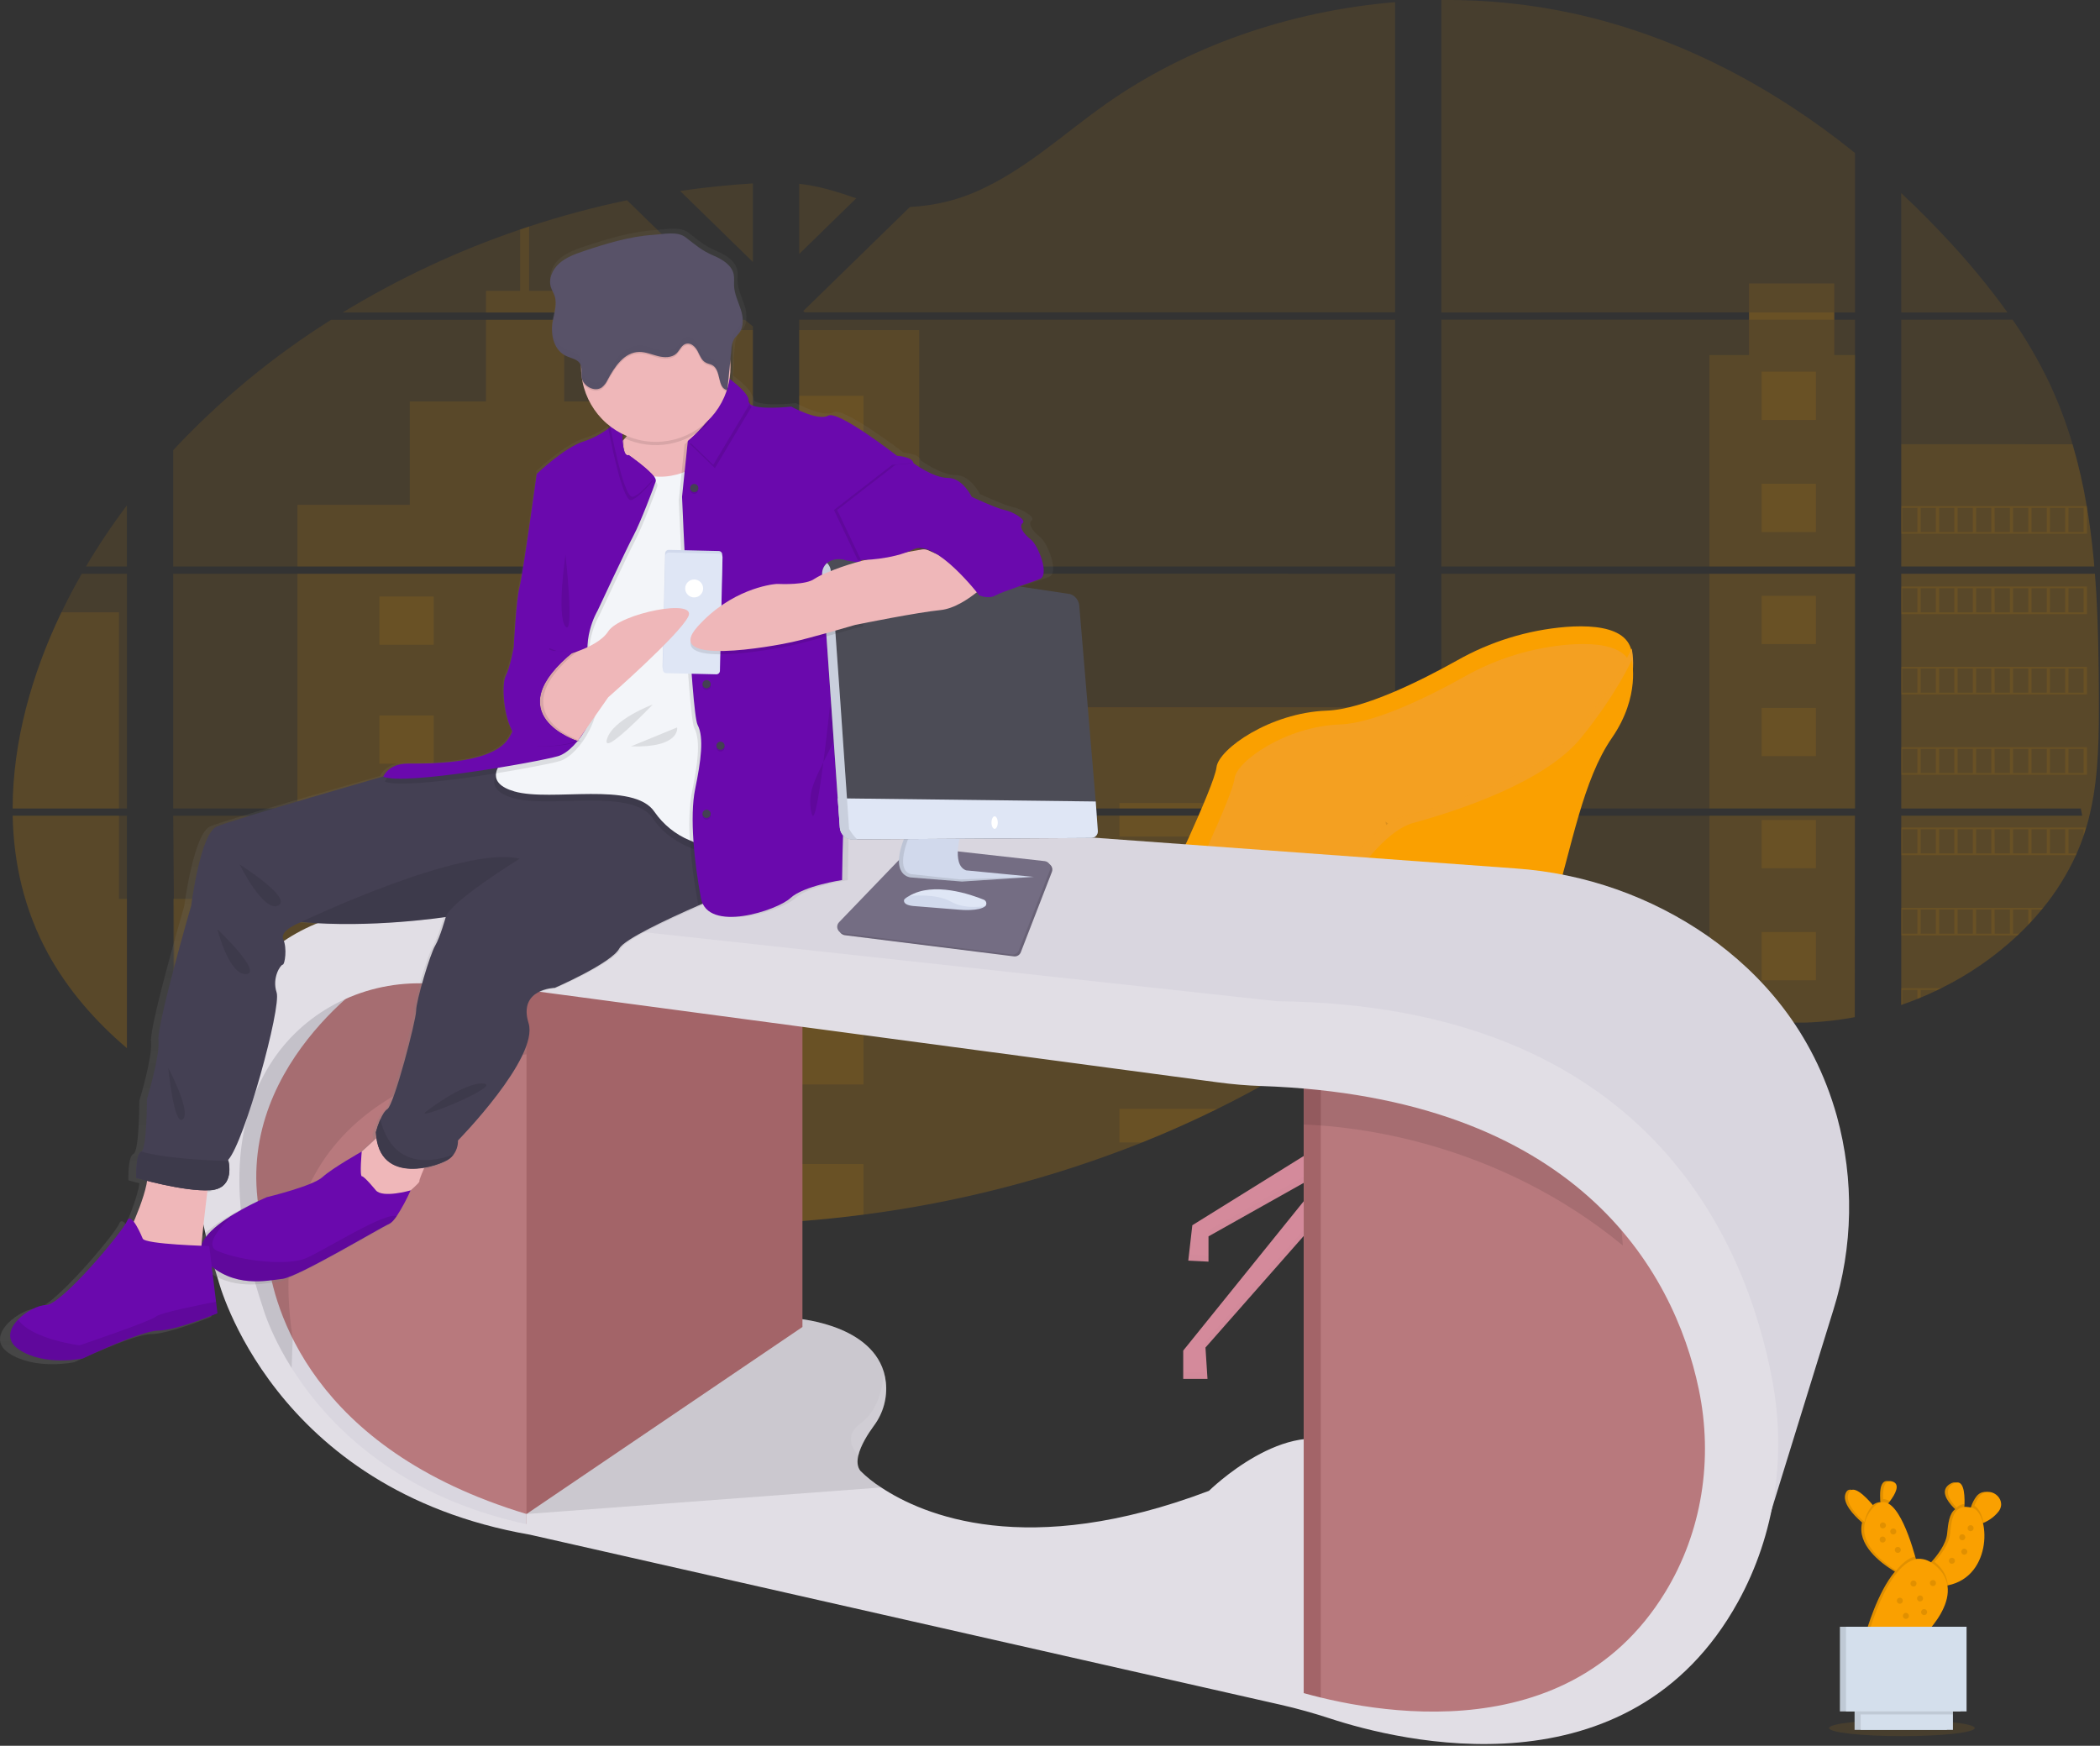 <svg width="997" height="829" viewBox="0 0 997 829" fill="none" xmlns="http://www.w3.org/2000/svg">
<rect x="0" y="0" width="997" height="829" fill="#333333" stroke="none"/>
<g id="on_the_office" clip-path="url(#clip0)">
<path id="Vector" opacity="0.1" d="M994.59 272.45H902.65V383.9H987.87C988.09 385.05 988.3 386.2 988.55 387.34H902.65V477.2L903.08 477.06C905.507 476.207 907.917 475.3 910.31 474.34L911.85 473.71C914.303 472.703 916.713 471.627 919.08 470.48C919.93 470.09 920.77 469.68 921.6 469.26C934.82 462.751 947.008 454.327 957.77 444.26C958.08 443.99 958.37 443.71 958.65 443.44C960.12 442.02 961.56 440.59 962.96 439.12L964.5 437.48C966.15 435.69 967.74 433.84 969.29 431.97L969.97 431.15C976.201 423.51 981.436 415.109 985.55 406.15C985.68 405.88 985.79 405.6 985.91 405.33C987.16 402.51 988.29 399.65 989.27 396.74C989.69 395.51 990.09 394.28 990.44 393.05C990.56 392.68 990.67 392.32 990.77 391.96C995.87 374.11 996.46 355.56 996.46 337.11C996.46 334.96 996.46 332.8 996.46 330.66C996.46 323.21 996.35 315.66 996.21 308.21C996.21 306.27 996.12 304.34 996.07 302.39C995.95 297.437 995.77 292.49 995.53 287.55C995.47 286.17 995.41 284.8 995.32 283.44C995.32 282.65 995.24 281.86 995.19 281.07C994.99 278.14 994.81 275.3 994.59 272.45Z" fill="#FAA000"/>
<path id="Vector_2" opacity="0.1" d="M902.65 148.38H953.08C944.812 136.893 935.846 125.925 926.23 115.54C918.73 107.36 910.86 99.38 902.62 91.7L902.65 148.38Z" fill="#FAA000"/>
<path id="Vector_3" opacity="0.1" d="M902.65 151.82V269.01H994.3C994.3 268.67 994.24 268.32 994.21 268.01C994.13 267.09 994.05 266.17 993.96 265.24C993.87 264.31 993.75 263.08 993.63 261.99C993.51 260.9 993.39 259.64 993.25 258.48C993.11 257.32 992.99 256.13 992.84 254.96C992.69 253.79 992.55 252.62 992.39 251.46C992.23 250.3 992.08 249.12 991.9 247.96C991.76 246.96 991.63 246.04 991.48 245.07C991.27 243.71 991.05 242.34 990.82 240.99C990.794 240.788 990.757 240.588 990.71 240.39C989.055 230.454 986.805 220.626 983.97 210.96C980.973 200.719 977.171 190.732 972.6 181.09C967.67 170.891 961.95 161.095 955.49 151.79L902.65 151.82Z" fill="#FAA000"/>
<path id="Vector_4" opacity="0.1" d="M684.31 272.45V383.9H880.69V272.45H684.31ZM684.31 387.34V462.81C707.17 455.5 733.31 458.45 757.01 464.45C775.36 469.11 793.24 475.45 811.56 480.01C819.742 482.1 828.049 483.67 836.43 484.71L838.49 484.93C839.49 485.03 840.49 485.13 841.49 485.21L844.49 485.42H844.8H846.14C846.293 485.43 846.447 485.43 846.6 485.42L848.22 485.48H848.27C849.04 485.48 849.82 485.48 850.6 485.54H851.6C852.37 485.54 853.15 485.54 853.93 485.54H855.64H857.02C857.61 485.54 858.19 485.54 858.77 485.48C859.71 485.48 860.65 485.4 861.6 485.33L863.35 485.22L865.51 485.05C867.04 484.93 868.51 484.77 870.06 484.59C870.66 484.52 871.27 484.45 871.87 484.36L872.76 484.25C874.27 484.05 875.76 483.81 877.27 483.56C878.38 483.39 879.49 483.18 880.61 482.98V387.34H684.31ZM830.37 148.34V151.78H684.31V269.01H880.69V151.82H870.84V148.38H880.69V72.64C842.49 41.87 797.84 17.77 748.11 6.64C727.165 2.004 705.76 -0.227 684.31 -0.01V148.38L830.37 148.34ZM381.37 147.68L382.06 148.34H662.34V1.02C612.44 5.17 563.78 21.93 524.55 49.7C505.7 63.03 488.77 78.83 467.62 89.06C456.522 94.567 444.397 97.7 432.02 98.26L381.37 147.68ZM379.44 87.24V120.59L406.52 94.16C396.45 90.68 388.51 88.3 379.4 87.28L379.44 87.24ZM378.54 506.8H379.44V579.9C389.66 579.14 399.84 578.093 409.98 576.76C455.323 570.917 499.753 559.407 542.23 542.5C546.79 540.673 551.317 538.787 555.81 536.84C558.803 535.54 561.78 534.207 564.74 532.84C569.18 530.8 573.587 528.703 577.96 526.55C597.313 517.038 615.982 506.192 633.83 494.09C634.94 493.34 636.06 492.58 637.16 491.81C639.373 490.277 641.57 488.73 643.75 487.17C644.84 486.38 645.93 485.59 647.01 484.79L649.23 483.09C651.47 481.42 653.7 479.74 655.96 478.09C658.05 476.59 660.16 475.09 662.3 473.69V387.29H437.15C437.31 386.78 437.46 386.29 437.63 385.75C437.45 386.27 437.29 386.75 437.14 387.29H379.4V506.78L378.54 506.8ZM379.44 151.8V269.01H662.34V151.82L379.44 151.8ZM379.44 272.43V383.9H662.34V272.45L379.44 272.43ZM322.88 90.67L357.44 124.4V87.09C345.86 87.81 334.34 89.003 322.88 90.67ZM82.23 272.45V383.9H357.44V272.45H82.23ZM148.75 547.7C190.464 563.58 234.078 573.928 278.48 578.48H278.67C287.063 579.367 295.48 580.053 303.92 580.54H304.23C321.92 581.54 339.68 581.77 357.41 581.11V387.34H82.23L83.23 515.66L148.75 547.7ZM6 383.9H60.28V272.45H38.81C36.58 276.37 34.42 280.31 32.37 284.31C31.27 286.437 30.2 288.587 29.16 290.76C15.03 320.09 6.05 352.33 6 383.9ZM6 387.34C6.44 409.98 11.54 432.2 22.73 452.73C32.03 469.78 44.95 484.73 60.24 497.73V387.34H6ZM40.78 269.01H60.24V240.01C53.226 249.304 46.742 258.986 40.82 269.01H40.78ZM162.71 148.38H350.95L351.63 147.72L350.63 146.72L297.7 95.09C281.99 98.369 266.475 102.526 251.23 107.54C249.79 108.01 248.35 108.54 246.92 108.99C217.483 118.975 189.242 132.185 162.71 148.38ZM82.23 213.75V269.01H323.59H323.64H357.47V155.01L353.61 151.87H157.17C129.63 169.184 104.441 189.982 82.23 213.75Z" fill="#FAA000"/>
<path id="Vector_5" opacity="0.1" d="M902.65 210.93V269.01H994.3C994.3 268.67 994.24 268.32 994.21 268.01C994.13 267.09 994.05 266.17 993.96 265.24C993.87 264.31 993.75 263.08 993.63 261.99C993.51 260.9 993.39 259.64 993.25 258.48C993.11 257.32 992.99 256.13 992.84 254.96C992.69 253.79 992.55 252.62 992.39 251.46C992.23 250.3 992.08 249.12 991.9 247.96C991.76 246.96 991.63 246.04 991.48 245.07C991.27 243.71 991.05 242.34 990.82 240.99C990.794 240.788 990.757 240.588 990.71 240.39C989.055 230.454 986.805 220.626 983.97 210.96L902.65 210.93Z" fill="#FAA000"/>
<path id="Vector_6" opacity="0.1" d="M994.59 272.45H902.65V383.9H987.87C988.09 385.05 988.3 386.2 988.55 387.34H902.65V477.2L903.08 477.06C905.507 476.207 907.917 475.3 910.31 474.34L911.85 473.71C914.303 472.703 916.713 471.627 919.08 470.48C919.93 470.09 920.77 469.68 921.6 469.26C934.82 462.751 947.008 454.327 957.77 444.26C958.08 443.99 958.37 443.71 958.65 443.44C960.12 442.02 961.56 440.59 962.96 439.12L964.5 437.48C966.15 435.69 967.74 433.84 969.29 431.97L969.97 431.15C976.201 423.51 981.436 415.109 985.55 406.15C985.68 405.88 985.79 405.6 985.91 405.33C987.16 402.51 988.29 399.65 989.27 396.74C989.69 395.51 990.09 394.28 990.44 393.05C990.56 392.68 990.67 392.32 990.77 391.96C995.87 374.11 996.46 355.56 996.46 337.11C996.46 334.96 996.46 332.8 996.46 330.66C996.46 323.21 996.35 315.66 996.21 308.21C996.21 306.27 996.12 304.34 996.07 302.39C995.95 297.437 995.77 292.49 995.53 287.55C995.47 286.17 995.41 284.8 995.32 283.44C995.32 282.65 995.24 281.86 995.19 281.07C994.99 278.14 994.81 275.3 994.59 272.45Z" fill="#FAA000"/>
<path id="Vector_7" opacity="0.1" d="M811.56 168.6V269.01H880.69V168.6H870.84V134.6H830.37V168.6H811.56Z" fill="#FAA000"/>
<path id="Vector_8" opacity="0.1" d="M880.69 272.45H811.56V383.89H880.69V272.45Z" fill="#FAA000"/>
<path id="Vector_9" opacity="0.1" d="M880.69 387.34H811.57V480.01C819.75 482.096 828.053 483.666 836.43 484.71L838.49 484.93C839.49 485.04 840.49 485.13 841.49 485.21L844.49 485.42C844.59 485.42 844.7 485.42 844.8 485.42C845.24 485.42 845.69 485.42 846.14 485.48H846.6C847.14 485.48 847.68 485.48 848.23 485.54C849 485.54 849.78 485.54 850.56 485.6H851.56C852.34 485.6 853.11 485.6 853.89 485.6H855.6H856.98L858.74 485.54C859.67 485.54 860.62 485.46 861.56 485.39L863.3 485.28L865.47 485.11C866.99 484.98 868.47 484.83 870.01 484.65L871.82 484.42L872.71 484.31C874.22 484.1 875.71 483.88 877.22 483.62C878.34 483.45 879.44 483.24 880.56 483.04L880.69 387.34Z" fill="#FAA000"/>
<path id="Vector_10" opacity="0.1" d="M436.41 156.74H379.4V269H436.41V156.74Z" fill="#FAA000"/>
<path id="Vector_11" opacity="0.1" d="M379.4 272.45V383.9H662.34V335.83H511.63V364.19H436.4V272.45H379.4Z" fill="#FAA000"/>
<path id="Vector_12" opacity="0.1" d="M378.5 506.84H379.4V579.95C389.62 579.177 399.8 578.13 409.94 576.81C455.297 570.944 499.74 559.418 542.23 542.5C554.39 537.62 566.3 532.307 577.96 526.56C597.314 517.045 615.982 506.195 633.83 494.09C638.29 491.063 642.68 487.967 647 484.8C650 482.59 653 480.34 656 478.15C658.09 476.65 660.2 475.15 662.34 473.74V387.34H437.16C437.32 386.83 437.47 386.34 437.63 385.81C437.46 386.32 437.29 386.81 437.14 387.34H379.4V506.79L378.5 506.84Z" fill="#FAA000"/>
<path id="Vector_13" opacity="0.1" d="M230.73 148.38H267.87V138.09H251.23V107.54C249.79 108.01 248.35 108.54 246.92 108.99V138.09H230.73V148.38Z" fill="#FAA000"/>
<path id="Vector_14" opacity="0.1" d="M141.23 269.01H323.59H323.53H323.62H357.44V156.74H347.86V239.74H304.06V190.62H267.87V151.82H230.73V190.62H194.55V239.73H141.23V269.01Z" fill="#FAA000"/>
<path id="Vector_15" opacity="0.1" d="M141.23 272.45V383.9H357.44V272.45H141.23ZM148.78 547.7C190.494 563.58 234.108 573.928 278.51 578.48H278.7C287.093 579.367 295.51 580.053 303.95 580.54H304.26C321.95 581.54 339.71 581.77 357.44 581.11V387.34H141.23V426.85H82.23L82.54 515.06" fill="#FAA000"/>
<path id="Vector_16" opacity="0.1" d="M56.47 387.34H6.04C6.48 409.98 11.59 432.2 22.77 452.73C32.07 469.79 45 484.73 60.28 497.73V426.85H56.47V387.34Z" fill="#FAA000"/>
<path id="Vector_17" opacity="0.1" d="M6 383.9H56.47V290.76H29.16C15.03 320.09 6.05 352.33 6 383.9Z" fill="#FAA000"/>
<path id="Vector_18" opacity="0.1" d="M409.94 187.95H379.4V223.15H409.94V187.95Z" fill="#FAA000"/>
<path id="Vector_19" opacity="0.1" d="M409.94 260.91H379.4V269.01H409.94V260.91Z" fill="#FAA000"/>
<path id="Vector_20" opacity="0.1" d="M409.94 272.45H379.4V296.1H409.94V272.45Z" fill="#FAA000"/>
<path id="Vector_21" opacity="0.1" d="M409.94 333.86H379.4V369.06H409.94V333.86Z" fill="#FAA000"/>
<path id="Vector_22" opacity="0.1" d="M409.94 406.82H379.4V442.02H409.94V406.82Z" fill="#FAA000"/>
<path id="Vector_23" opacity="0.1" d="M379.4 506.79H378.5H379.4V514.96H409.94V479.76H379.4V506.79Z" fill="#FAA000"/>
<path id="Vector_24" opacity="0.1" d="M379.4 552.72V579.91C389.62 579.137 399.8 578.09 409.94 576.77V552.77L379.4 552.72Z" fill="#FAA000"/>
<path id="Vector_25" opacity="0.1" d="M662.34 381.31H531.46V383.89H662.34V381.31Z" fill="#FAA000"/>
<path id="Vector_26" opacity="0.1" d="M662.34 387.34H531.46V397.25H662.34V387.34Z" fill="#FAA000"/>
<path id="Vector_27" opacity="0.1" d="M662.34 429.73H531.46V445.67H662.34V429.73Z" fill="#FAA000"/>
<path id="Vector_28" opacity="0.1" d="M531.46 478.15V494.09H633.84C638.287 491.07 642.677 487.97 647.01 484.79C650.01 482.59 653.01 480.34 656.01 478.16L531.46 478.15Z" fill="#FAA000"/>
<path id="Vector_29" opacity="0.1" d="M531.46 526.56V542.5H542.23C554.383 537.633 566.29 532.32 577.95 526.56H531.46Z" fill="#FAA000"/>
<path id="Vector_30" opacity="0.1" d="M278.5 306.17H304.26V283.26H278.5V306.17Z" fill="#FAA000"/>
<path id="Vector_31" opacity="0.1" d="M836.36 199.41H862.12V176.5H836.36V199.41Z" fill="#FAA000"/>
<path id="Vector_32" opacity="0.1" d="M836.36 252.63H862.12V229.72H836.36V252.63Z" fill="#FAA000"/>
<path id="Vector_33" opacity="0.1" d="M836.36 305.84H862.12V282.93H836.36V305.84Z" fill="#FAA000"/>
<path id="Vector_34" opacity="0.1" d="M836.36 359.06H862.12V336.15H836.36V359.06Z" fill="#FAA000"/>
<path id="Vector_35" opacity="0.1" d="M836.36 412.29H862.12V389.38H836.36V412.29Z" fill="#FAA000"/>
<path id="Vector_36" opacity="0.1" d="M836.36 465.5H862.12V442.59H836.36V465.5Z" fill="#FAA000"/>
<path id="Vector_37" opacity="0.1" d="M180.14 306.17H205.9V283.26H180.14V306.17Z" fill="#FAA000"/>
<path id="Vector_38" opacity="0.1" d="M278.5 362.67H304.26V339.76H278.5V362.67Z" fill="#FAA000"/>
<path id="Vector_39" opacity="0.1" d="M180.14 362.67H205.9V339.76H180.14V362.67Z" fill="#FAA000"/>
<path id="Vector_40" opacity="0.1" d="M278.5 419.18H304.26V396.27H278.5V419.18Z" fill="#FAA000"/>
<path id="Vector_41" opacity="0.1" d="M180.14 419.18H205.9V396.27H180.14V419.18Z" fill="#FAA000"/>
<path id="Vector_42" opacity="0.1" d="M278.5 475.69H304.26V452.78H278.5V475.69Z" fill="#FAA000"/>
<path id="Vector_43" opacity="0.1" d="M180.14 475.69H205.9V452.78H180.14V475.69Z" fill="#FAA000"/>
<path id="Vector_44" opacity="0.1" d="M278.5 532.21H304.26V509.3H278.5V532.21Z" fill="#FAA000"/>
<path id="Vector_45" opacity="0.1" d="M180.14 532.21H205.9V509.3H180.14V532.21Z" fill="#FAA000"/>
<path id="Vector_46" opacity="0.1" d="M304.25 580.58V565.81H278.5V578.48L304.25 580.58Z" fill="#FAA000"/>
<path id="Vector_47" opacity="0.1" d="M902.65 240.35V253.46H990.82V240.35H902.65ZM982.04 241.18H989.23V252.64H982L982.04 241.18ZM973.26 241.18H980.49V252.64H973.23L973.26 241.18ZM964.5 241.18H971.73V252.64H964.5V241.18ZM955.72 241.18H962.95V252.64H955.72V241.18ZM946.95 241.18H954.23V252.64H947L946.95 241.18ZM938.17 241.18H945.4V252.64H938.17V241.18ZM929.39 241.18H936.62V252.64H929.39V241.18ZM920.62 241.18H927.85V252.64H920.62V241.18ZM911.85 241.18H919.08V252.64H911.85V241.18ZM903.08 241.18H910.31V252.64H903.08V241.18Z" fill="#FAA000"/>
<path id="Vector_48" opacity="0.1" d="M902.65 278.51V291.62H990.82V278.51H902.65ZM982.04 279.34H989.23V290.79H982L982.04 279.34ZM973.26 279.34H980.49V290.79H973.23L973.26 279.34ZM964.5 279.34H971.73V290.79H964.5V279.34ZM955.72 279.34H962.95V290.79H955.72V279.34ZM946.95 279.34H954.23V290.79H947L946.95 279.34ZM938.17 279.34H945.4V290.79H938.17V279.34ZM929.39 279.34H936.62V290.79H929.39V279.34ZM920.62 279.34H927.85V290.79H920.62V279.34ZM911.85 279.34H919.08V290.79H911.85V279.34ZM903.08 279.34H910.31V290.79H903.08V279.34Z" fill="#FAA000"/>
<path id="Vector_49" opacity="0.1" d="M902.65 316.66V329.76H990.82V316.66H902.65ZM982.04 317.48H989.23V328.94H982L982.04 317.48ZM973.26 317.48H980.49V328.94H973.23L973.26 317.48ZM964.5 317.48H971.73V328.94H964.5V317.48ZM955.72 317.48H962.95V328.94H955.72V317.48ZM946.95 317.48H954.23V328.94H947L946.95 317.48ZM938.17 317.48H945.4V328.94H938.17V317.48ZM929.39 317.48H936.62V328.94H929.39V317.48ZM920.62 317.48H927.85V328.94H920.62V317.48ZM911.85 317.48H919.08V328.94H911.85V317.48ZM903.08 317.48H910.31V328.94H903.08V317.48Z" fill="#FAA000"/>
<path id="Vector_50" opacity="0.1" d="M902.65 354.81V367.91H990.82V354.81H902.65ZM982.04 355.63H989.23V367.09H982L982.04 355.63ZM973.26 355.63H980.49V367.09H973.23L973.26 355.63ZM964.5 355.63H971.73V367.09H964.5V355.63ZM955.72 355.63H962.95V367.09H955.72V355.63ZM946.95 355.63H954.23V367.09H947L946.95 355.63ZM938.17 355.63H945.4V367.09H938.17V355.63ZM929.39 355.63H936.62V367.09H929.39V355.63ZM920.62 355.63H927.85V367.09H920.62V355.63ZM911.85 355.63H919.08V367.09H911.85V355.63ZM903.08 355.63H910.31V367.09H903.08V355.63Z" fill="#FAA000"/>
<path id="Vector_51" opacity="0.1" d="M902.65 392.96V406.09H985.55C985.67 405.82 985.79 405.54 985.9 405.27H982.04V393.79H989.23V396.64C989.65 395.42 990.05 394.2 990.4 392.96H902.65ZM973.26 393.79H980.49V405.24H973.23L973.26 393.79ZM964.5 393.79H971.73V405.24H964.5V393.79ZM955.72 393.79H962.95V405.24H955.72V393.79ZM946.95 393.79H954.23V405.24H947L946.95 393.79ZM938.17 393.79H945.4V405.24H938.17V393.79ZM929.39 393.79H936.62V405.24H929.39V393.79ZM920.62 393.79H927.85V405.24H920.62V393.79ZM911.85 393.79H919.08V405.24H911.85V393.79ZM903.08 393.79H910.31V405.24H903.08V393.79Z" fill="#FAA000"/>
<path id="Vector_52" opacity="0.1" d="M902.65 431.09V444.19H957.76C958.08 443.92 958.36 443.63 958.65 443.37H955.72V431.94H962.95V439.09L964.5 437.44V431.94H969.29C969.52 431.66 969.74 431.38 969.97 431.12L902.65 431.09ZM946.95 431.91H954.23V443.37H947L946.95 431.91ZM938.17 431.91H945.4V443.37H938.17V431.91ZM929.39 431.91H936.62V443.37H929.39V431.91ZM920.62 431.91H927.85V443.37H920.62V431.91ZM911.85 431.91H919.08V443.37H911.85V431.91ZM903.08 431.91H910.31V443.37H903.08V431.91Z" fill="#FAA000"/>
<path id="Vector_53" opacity="0.1" d="M902.65 469.27V477.2C902.797 477.161 902.94 477.11 903.08 477.05V470.05H910.31V474.31L911.85 473.68V470.09H919.08V470.49C919.93 470.1 920.77 469.69 921.6 469.28L902.65 469.27Z" fill="#FAA000"/>
<path id="Vector_54" opacity="0.1" d="M323.56 269.03H323.61H323.56ZM378.5 506.84H379.4H378.5ZM437.14 387.34C437.3 386.83 437.45 386.34 437.62 385.8C437.45 386.32 437.29 386.83 437.14 387.34ZM323.56 269.03H323.61H323.56ZM830.37 148.38V151.82H870.84V148.38H830.37ZM378.5 506.84H379.4H378.5ZM437.14 387.34C437.3 386.83 437.45 386.34 437.62 385.8C437.45 386.32 437.29 386.83 437.14 387.34ZM323.56 269.03H323.61H323.56ZM378.5 506.84H379.4H378.5ZM437.14 387.34C437.3 386.83 437.45 386.34 437.62 385.8C437.45 386.32 437.29 386.83 437.14 387.34Z" fill="#FAA000"/>
<path id="Vector_55" opacity="0.1" d="M902.95 824.42C922.048 824.42 937.53 822.705 937.53 820.59C937.53 818.475 922.048 816.76 902.95 816.76C883.852 816.76 868.37 818.475 868.37 820.59C868.37 822.705 883.852 824.42 902.95 824.42Z" fill="#FAA000"/>
<path id="Vector_56" d="M668.32 535.25L651.04 534.3L649.87 484.67L649.6 472.85L667.83 469.49L667.95 484.73L668.32 535.25Z" fill="#D48A9B"/>
<path id="Vector_57" d="M654.87 526.61L566.07 581.82L564.15 598.62L573.75 599.1V587.1L631.83 554.46L561.75 641.34V654.78H573.27L572.31 639.9L653.43 547.74L663.51 548.7L748.96 645.66L750.88 661.99L762.4 662.47L760.48 645.66L692.8 561.18L737.92 592.38L738.88 605.82L748 606.3L747.04 589.98L661.11 523.73L654.87 526.61Z" fill="#D48A9B"/>
<path id="Vector_58" d="M543.31 432.18C551.696 421.746 558.725 410.292 564.23 398.09C570.34 384.57 577.04 368.96 577.55 364.34C578.55 355.7 602.99 338.42 629.87 337.46C647.4 336.83 674.71 323.15 691.61 313.7C707.507 304.661 725.185 299.201 743.41 297.7C763.18 296.21 781.77 300.09 772.41 323.03L646.71 475.25C646.71 475.25 539.51 494.14 532.9 463.77C532.53 462.239 532.018 460.746 531.37 459.31C530.12 456.44 529.79 448.95 543.31 432.18Z" fill="#FAA000"/>
<path id="Vector_59" opacity="0.2" d="M552.75 435.2C561.191 424.653 568.289 413.098 573.88 400.8C579.58 388.16 585.63 373.99 586.11 369.7C587.03 361.45 610.45 344.94 636.17 344.02C652.94 343.42 679.07 330.36 695.23 321.33C710.453 312.708 727.372 307.508 744.81 306.09C763.72 304.67 781.51 308.38 772.59 330.29L672.88 476.29C672.88 476.29 549.88 493.74 543.37 464.87C542.984 463.337 542.472 461.839 541.84 460.39C540.7 457.53 540.54 450.52 552.75 435.2Z" fill="#DDA2A6"/>
<path id="Vector_60" opacity="0.1" d="M667.95 484.73C662.17 484.73 656.08 484.73 649.87 484.67L649.6 472.85L667.83 469.5L667.95 484.73Z" fill="black"/>
<g id="Group" opacity="0.1">
<path id="Vector_61" opacity="0.1" d="M737.92 589.5L692.8 558.3L697.97 564.75L737.92 592.38L738.88 605.82L748 606.3L747.83 603.41L738.88 602.94L737.92 589.5Z" fill="black"/>
<path id="Vector_62" opacity="0.1" d="M573.75 584.22V587.1L627.58 556.85L631.83 551.58L573.75 584.22Z" fill="black"/>
<path id="Vector_63" opacity="0.1" d="M561.75 651.9V654.78H573.27L573.08 651.9H561.75Z" fill="black"/>
<path id="Vector_64" opacity="0.1" d="M573.75 596.22L564.47 595.76L564.15 598.62L573.75 599.1V596.22Z" fill="black"/>
<path id="Vector_65" opacity="0.1" d="M750.88 659.11L748.96 642.78L663.51 545.82L653.43 544.86L572.31 637.02L572.48 639.71L653.43 547.74L663.51 548.7L748.96 645.66L750.88 661.99L762.4 662.47L762.07 659.57L750.88 659.11Z" fill="black"/>
</g>
<path id="Vector_66" opacity="0.1" d="M657.75 390.15C657.75 390.15 680.23 406.59 670.39 406.78C660.55 406.97 657.75 390.15 657.75 390.15Z" fill="black"/>
<path id="Vector_67" d="M563.43 480.09C563.43 480.09 600.63 477.21 614.55 450.33C614.55 450.33 642.87 394.16 665.92 387.92C688.97 381.68 731.68 367.76 749.44 346.16C767.2 324.56 774.65 308 774.65 308C774.65 308 779.23 325.48 764.8 346.09C750.37 366.7 745.12 398.44 735.04 432.09C724.96 465.74 721.12 479.09 702.88 481.09C689.13 482.54 616.43 481.81 581.67 481.09C570.3 480.78 563.43 480.09 563.43 480.09Z" fill="#FAA000"/>
<path id="Vector_68" opacity="0.2" d="M563.43 480.09C563.43 480.09 600.63 477.21 614.55 450.33C614.55 450.33 642.87 394.16 665.92 387.92C688.97 381.68 731.68 367.76 749.44 346.16C767.2 324.56 774.65 308 774.65 308C774.65 308 779.23 325.48 764.8 346.09C750.37 366.7 745.12 398.44 735.04 432.09C724.96 465.74 721.12 479.09 702.88 481.09C689.13 482.54 616.43 481.81 581.67 481.09C570.3 480.78 563.43 480.09 563.43 480.09Z" fill="#DDA2A6"/>
<path id="Vector_69" d="M572.79 480.09C572.79 480.09 608.35 477.3 621.65 451.27C621.65 451.27 648.73 396.89 670.75 390.85C692.77 384.81 733.61 371.32 750.59 350.41C767.57 329.5 774.68 313.46 774.68 313.46C774.68 313.46 779.03 330.46 765.27 350.41C751.51 370.36 746.46 401.07 736.82 433.61C727.18 466.15 723.52 479.16 706.08 481.02C692.94 482.42 623.45 481.71 590.22 481.02C579.36 480.81 572.79 480.09 572.79 480.09Z" fill="#FAA000"/>
<path id="Vector_70" opacity="0.1" d="M543.99 466.09C543.99 466.09 563.43 473.53 574.47 469.45C585.51 465.37 612.87 453.37 612.87 453.37C612.87 453.37 566.79 456.29 543.99 466.09Z" fill="black"/>
<path id="Vector_71" d="M673.97 815.44C673.97 815.44 618.09 812.44 604.47 804.44C590.85 796.44 571.57 796.44 571.47 796.44L348.97 747.94L256.47 725.94L239.97 723.77L294.47 661.41L296.13 660.69L376.47 625.94C376.47 625.94 412.47 627.94 419.58 651.4C420.066 653.053 420.401 654.746 420.58 656.46C421.326 663.776 419.299 671.106 414.9 677C412.06 680.88 408.57 686.39 407.47 691.24C406.85 693.98 406.99 696.51 408.47 698.44C411.47 701.418 414.782 704.063 418.35 706.33C437.94 719.33 487.46 740.75 573.97 707.94C573.97 707.94 610.97 671.44 638.97 686.94C666.97 702.44 673.97 815.44 673.97 815.44Z" fill="#E1DEE5"/>
<path id="Vector_72" opacity="0.1" d="M407.51 691.24C406.89 693.98 407.03 696.51 408.51 698.44C411.51 701.418 414.822 704.063 418.39 706.33L249.97 718.94L296.13 660.69L376.47 625.94C376.47 625.94 412.47 627.94 419.58 651.4C420.066 653.053 420.401 654.746 420.58 656.46C421.326 663.776 419.299 671.106 414.9 677C412.1 680.88 408.61 686.39 407.51 691.24Z" fill="black"/>
<path id="Vector_73" d="M242.97 461.94L380.97 464.94V630.13L249.97 718.94L218.47 689.94L224.97 593.94L218.47 504.44L242.97 461.94Z" fill="#A36468"/>
<path id="Vector_74" d="M164.47 434.94L325.59 385.29C328.485 384.404 331.52 384.065 334.54 384.29L719.44 412.38C752.361 414.639 784.047 425.815 811.1 444.71C836.01 462.28 860.68 489.25 872.1 530.09C880.361 560.226 879.788 592.101 870.45 621.92L836.45 731.92C836.45 731.92 861.95 492.92 607.45 480.92L164.47 434.94Z" fill="#D9D6DF"/>
<path id="Vector_75" d="M249.97 458.44V723.77C249.97 723.77 205.82 717.56 197.97 708.94C191.53 701.87 154.22 681.94 138.03 661.41C134.48 656.91 131.94 652.41 130.97 647.94C125.55 623.26 103.47 564.94 103.47 564.94L109.47 507.94L134.47 470.94L182.97 448.94H220.47L249.97 458.44Z" fill="#B8797D"/>
<path id="Vector_76" d="M179.97 461.94C179.97 461.94 108.21 506.94 123.91 579.35C125.19 585.25 126.3 591.18 127.03 597.18C129.9 620.6 147.12 687.9 249.97 718.94V725.94L206.34 713.77L176.72 697.44L154.11 677.16L126.47 643.44L113.64 615.94L108.94 579.72L106.23 538.37L112.84 502.9L128.43 479.82L147.43 465.05L179.97 461.94Z" fill="#D9D6DF"/>
<path id="Vector_77" opacity="0.1" d="M249.97 458.44V500.65C218.67 504.05 121.76 523.65 138.97 635.65L138.02 661.37C134.47 656.87 131.93 652.37 130.96 647.9C125.54 623.22 103.46 564.9 103.46 564.9L109.46 507.9L134.46 470.9L182.96 448.9H220.46L249.97 458.44Z" fill="black"/>
<path id="Vector_78" opacity="0.1" d="M414.94 677C412.1 680.88 408.61 686.39 407.51 691.24C403.15 686.24 402.21 680.49 408.51 675.94C416.4 670.2 419.03 660.24 419.62 651.4C420.106 653.053 420.441 654.746 420.62 656.46C421.366 663.776 419.339 671.106 414.94 677Z" fill="white"/>
<path id="Vector_79" d="M818.97 703.94L799.97 768.44L756.97 810.44L702.97 821.44L618.97 806.44V507.94C618.97 507.94 633.47 498.44 634.97 498.44C636.47 498.44 676.97 504.94 676.97 504.94L768.67 570.71L772.47 573.44L813.47 634.44L818.97 703.94Z" fill="#B8797D"/>
<path id="Vector_80" d="M618.97 495.44V806.44L627.07 807.89V495.44H618.97Z" fill="#A36468"/>
<path id="Vector_81" opacity="0.1" d="M770.47 591.44C710.47 542.14 643.77 534.89 618.97 533.99V507.99C618.97 507.99 633.47 498.49 634.97 498.49C636.47 498.49 676.97 504.99 676.97 504.99L768.67 570.76L770.47 591.44Z" fill="black"/>
<path id="Vector_82" d="M606.3 475.44L230.47 434.44L188.23 432.2C175.067 431.439 161.903 433.686 149.738 438.772C137.572 443.857 126.726 451.647 118.02 461.55C96.02 486.85 79.39 531.48 103.68 608.11C103.68 608.11 129.01 707.44 251.68 728.78L608.12 809.55C616.02 811.34 623.82 813.55 631.52 816.06C663.88 826.69 773.52 854.23 825.17 760.61C842.87 728.51 848.17 691.08 841.35 655.05C828.92 589.15 781.99 477.32 606.3 475.44ZM790.43 756.33C742.23 834.85 642.91 811.48 613.05 802.26C605.74 800 598.34 798.03 590.85 796.43L261.59 725.99C148.15 707.36 124.72 620.63 124.72 620.63C105.57 563.63 113.94 526.85 129.42 503.57C145.63 479.2 173.85 465.57 203.09 467.05L242.01 469.05L578.17 513.96C584.97 514.87 591.82 515.47 598.68 515.7C748.17 520.77 794.68 602.97 806.5 659.62C813.44 692.73 808.16 727.47 790.43 756.33Z" fill="#E1DEE5"/>
<path id="Vector_83" d="M4.23 642.55C16.54 650.79 35.23 646.87 35.23 646.87C35.23 646.87 63.42 633.52 71.75 633.52C80.08 633.52 100.34 625.27 100.34 625.27L99.65 619.71L97.59 602.96C110.42 612.96 124.68 609.51 131.7 608.78C139.24 608 179.53 584.05 183.41 582.47C184.46 582.05 185.69 580.68 186.94 578.91C189.535 574.941 191.816 570.775 193.76 566.45C196.28 564.23 198.12 562.45 197.99 562.06C197.86 561.67 198.99 558.75 200.46 555.46C206.18 554.46 211.11 552.34 212.68 551.06C213.97 550.028 215.003 548.71 215.697 547.211C216.391 545.712 216.728 544.072 216.68 542.42C216.68 542.42 255.99 502.77 250.82 486.28C245.65 469.79 263.53 469.39 263.53 469.39C263.53 469.39 290.92 457.61 294.73 450.55C297.08 446.2 317.63 436.65 333.09 429.95L334.99 429.13C340.99 442.28 371.47 432.13 377.47 426.6C383.82 420.71 402.47 417.96 402.47 417.96C402.47 417.96 403.27 340.96 409.22 331.18C412.05 326.53 412.73 311.33 412.66 296.65C412.66 296.13 412.66 295.65 412.66 295.09C421 293.46 440.84 289.69 450.05 288.78C455.89 288.2 461.98 284.56 466.65 281.02L467.2 281.71C468.805 282.369 470.539 282.653 472.27 282.54C473.803 282.712 475.352 282.423 476.72 281.71C480.3 279.71 493.4 275.82 498.16 273.86C502.92 271.9 497.37 257.76 493.8 255.01C490.23 252.26 487.8 248.73 489.8 247.16C491.8 245.59 485.04 241.66 481.07 240.87C477.1 240.08 465.19 234.59 465.19 234.59C465.19 234.59 460.82 225.59 453.68 225.59C446.54 225.59 437 218.52 437 218.52C436.61 215.38 429.06 214.99 429.06 214.99C429.06 214.99 400.48 192.99 395.71 195.75C390.94 198.51 377.85 191.43 377.85 191.43C377.85 191.43 361.78 193.23 358 190.27C357.966 189.298 357.614 188.364 357 187.61C356.15 184.95 352 181.31 348 178.28C348.306 176.402 348.46 174.503 348.46 172.6C348.46 171.78 348.46 170.96 348.37 170.15C348.37 170.01 348.37 169.88 348.37 169.74L348.94 164.21C348.979 162.391 349.452 160.609 350.32 159.01C350.99 158.01 351.98 157.16 352.73 156.17C352.905 155.937 353.065 155.693 353.21 155.44L353.33 155.23C353.44 155.039 353.54 154.842 353.63 154.64L353.72 154.44C353.941 153.897 354.112 153.334 354.23 152.76V152.63C354.28 152.37 354.32 152.11 354.35 151.84C354.346 151.803 354.346 151.767 354.35 151.73C354.514 149.445 354.208 147.151 353.45 144.99C352.26 141.28 350.4 137.7 350.2 133.83C350.1 131.91 350.42 129.95 350 128.07C349 123.78 344.63 121.07 340.38 119.27C334.51 116.81 331.55 114.12 326.84 110.46C322.84 107.36 316.22 108.92 311.18 109.24C299.66 109.98 288.29 113.45 277.45 117.03C273.24 118.43 268.95 120.03 265.67 122.88C263.462 124.758 261.945 127.321 261.36 130.16C261.246 130.82 261.203 131.491 261.23 132.16C261.23 132.22 261.23 132.28 261.23 132.33C261.23 132.59 261.23 132.84 261.32 133.09C261.314 133.173 261.314 133.257 261.32 133.34C261.37 133.645 261.443 133.946 261.54 134.24C262 135.69 262.85 137 263.34 138.44C263.451 138.767 263.541 139.101 263.61 139.44C263.61 139.44 263.61 139.51 263.61 139.54C263.68 139.86 263.73 140.17 263.77 140.54C264.21 144.11 262.89 147.84 262.31 151.48C262.23 151.99 262.17 152.48 262.13 153.04C261.957 155.146 262.143 157.266 262.68 159.31C262.676 159.333 262.676 159.357 262.68 159.38C262.74 159.63 262.83 159.88 262.91 160.12C262.937 160.228 262.971 160.335 263.01 160.44C263.08 160.65 263.17 160.86 263.25 161.06L263.42 161.48C263.5 161.66 263.59 161.84 263.68 162.02C263.77 162.2 263.83 162.32 263.91 162.46C263.992 162.624 264.082 162.785 264.18 162.94C264.27 163.1 264.37 163.25 264.47 163.4C264.57 163.55 264.66 163.69 264.77 163.83C264.88 163.97 265 164.14 265.12 164.29L265.43 164.67L265.85 165.11L266.18 165.44L266.67 165.86C266.79 165.95 266.89 166.05 267.01 166.13C267.13 166.21 267.42 166.42 267.63 166.55L267.92 166.75C268.24 166.94 268.58 167.11 268.92 167.27C271.2 168.27 274.08 168.68 275.45 170.69C275.777 171.159 276.005 171.69 276.12 172.25C276.12 172.38 276.12 172.52 276.12 172.65V173C276.12 174.16 276.2 175.31 276.32 176.44C276.311 177.062 276.348 177.684 276.43 178.3C276.497 178.765 276.624 179.219 276.81 179.65C278.411 187.552 282.64 194.679 288.81 199.87C288.93 200.48 289.07 201.19 289.22 201.99C285.726 204.612 281.824 206.639 277.67 207.99C268.14 210.78 254.67 223.65 254.67 223.65C254.67 223.65 247.97 271.94 246.36 277.83C244.75 283.72 243.56 306.5 243.56 306.5C243.56 306.5 241.97 315.92 239.56 320.63C237.87 323.95 238.18 338.22 242.88 346.89C242.114 348.595 241.133 350.194 239.96 351.65C230.43 362.65 201.84 362.25 192.31 362.25C183.54 362.25 180.83 367.57 180.46 368.41C163.01 373.41 106.51 389.49 99.81 392.41C91.87 395.88 87.5 430.17 87.5 430.17C87.5 430.17 70.91 487.09 71.7 494.55C72.49 502.01 66.14 522.79 66.14 522.79C66.14 522.79 66.14 546.28 63.45 547.87C63.427 547.892 63.4 547.909 63.37 547.92C60.59 549.1 60.98 560.49 60.98 560.49C60.98 560.49 63.03 561.08 66.22 561.89C65.37 567.64 62.22 575.69 59.79 581.41C58.55 579.84 57.34 579.19 56.62 581.01C54.62 586.01 24.86 621.35 17.31 621.35C13.72 621.35 7.78 624.29 3.87 628.26C-0.41 632.63 -2.23 638.24 4.23 642.55ZM140.78 437.98C174.53 441.12 210.66 435.59 210.66 435.59C210.66 435.59 207.88 445.44 205.5 449.37C203.12 453.3 196.36 475.68 196.36 480.37C196.36 485.06 185.64 525.52 182.47 527.48C181.14 528.31 179.95 530.37 179.01 532.48C178.175 534.43 177.474 536.435 176.91 538.48C176.957 539.5 177.047 540.47 177.18 541.39C174.81 543.56 172.3 545.84 170.07 547.86C170.07 547.86 155.87 555.76 151.07 560.08C146.27 564.4 124.07 569.7 124.07 569.7C118.566 572.067 113.221 574.789 108.07 577.85C101.18 582 94.29 587.28 92.49 592.49C93.27 583.71 94.54 573.14 95.39 566.42L96.65 566.37C107.78 565.68 106.12 555.06 105.53 552.43C105.45 552.05 105.39 551.84 105.39 551.84C113.33 543.2 131.19 478.84 128.81 471.74C126.43 464.64 130.81 458.39 131.74 458.39C132.67 458.39 133.97 450.54 131.99 446.22C130.01 441.9 140.78 437.98 140.78 437.98ZM413.68 264.76L411.57 265.28V264.83C411.57 264.83 412.34 264.83 413.68 264.76ZM298.32 205.51C298 205.91 297.68 206.29 297.32 206.66L296.91 207.08C296.91 206.35 296.91 205.61 296.91 204.9C297.39 205.09 297.85 205.32 298.32 205.51ZM258.55 281.69L258.69 283.9C258.69 283.9 258.48 285.25 258.08 287.56L258.55 281.69ZM441 259.75L434.07 260.94C435.07 260.57 436.02 260.17 436.96 259.72C437.656 259.394 438.404 259.191 439.17 259.12C440.047 259.213 440.911 259.398 441.75 259.67C441.498 259.677 441.248 259.704 441 259.75Z" fill="url(#paint0_linear)"/>
<path id="Vector_84" d="M206.71 543.23C206.71 543.23 198.71 559.74 199.12 560.91C199.53 562.08 181.97 576.09 181.97 576.09L162.88 562.46L164.88 553.1C164.88 553.1 186.31 533.79 187.88 531.56C189.45 529.33 206.71 543.23 206.71 543.23Z" fill="#EFB7B9"/>
<path id="Vector_85" d="M97.81 599.09C111.06 611.95 126.64 608.09 134.05 607.28C141.46 606.47 180.99 582.73 184.79 581.17C185.79 580.75 187.04 579.39 188.26 577.63C190.81 573.688 193.046 569.552 194.95 565.26C194.69 565.33 181.73 569.04 178.46 565.26C178.46 565.26 173 558.57 171.83 558.57C170.66 558.57 171.74 546.83 171.74 546.83C171.74 546.83 157.8 554.67 153.13 558.96C148.46 563.25 126.63 568.5 126.63 568.5C121.231 570.849 115.993 573.552 110.95 576.59C100.63 582.89 90.23 591.78 97.81 599.09Z" fill="#6A09AD"/>
<path id="Vector_86" opacity="0.1" d="M97.81 599.09C111.06 611.95 126.64 608.09 134.05 607.28C141.46 606.47 180.99 582.73 184.79 581.17C185.79 580.75 187.04 579.39 188.26 577.63C183.65 574.88 153.53 594.03 145.1 597.54C136.67 601.05 115.34 599.09 103.23 594.03C97.23 591.5 103.31 583.73 110.93 576.59C100.63 582.89 90.23 591.78 97.81 599.09Z" fill="black"/>
<path id="Vector_87" d="M99.37 558.57C99.37 558.57 93.82 600.26 95.23 605.72C96.64 611.18 60.4 587.02 60.4 587.02C60.4 587.02 73.08 560.89 69.4 554.89C65.72 548.89 99.37 558.57 99.37 558.57Z" fill="#EFB7B9"/>
<path id="Vector_88" d="M64.69 559.35C64.69 559.35 87.29 565.97 99.75 565.19C110.67 564.51 109.04 553.97 108.47 551.36C108.39 550.99 108.33 550.78 108.33 550.78C116.12 542.2 133.66 478.3 131.33 471.29C129 464.28 133.23 458.09 134.23 458.09C135.23 458.09 136.42 450.29 134.47 446.01C132.52 441.73 143.05 437.83 143.05 437.83C176.17 440.94 211.63 435.45 211.63 435.45C211.63 435.45 208.9 445.23 206.56 449.13C204.22 453.03 197.56 475.23 197.56 479.91C197.56 484.59 187.04 524.72 183.92 526.67C182.62 527.49 181.45 529.53 180.53 531.67C179.708 533.621 179.02 535.626 178.47 537.67C179.64 563.78 209.25 553.67 213.54 550.14C214.151 549.632 214.707 549.062 215.2 548.44C216.705 546.467 217.491 544.04 217.43 541.56C217.43 541.56 256.01 502.21 250.94 485.84C245.87 469.47 263.41 469.09 263.41 469.09C263.41 469.09 290.3 457.4 294.04 450.38C296.35 446.07 316.51 436.6 331.69 429.94C341.2 425.77 348.75 422.72 348.75 422.72L342.43 400.06L337.43 382.19L328.05 378.67L298.05 367.39L244.23 359.84L239.3 360.48L187.01 367.25C187.01 367.25 110.67 389.09 102.87 392.51C95.07 395.93 90.79 429.98 90.79 429.98C90.79 429.98 74.43 486.48 75.23 493.92C76.03 501.36 69.77 521.92 69.77 521.92C69.77 521.92 69.77 545.23 67.12 546.81C67.094 546.818 67.066 546.818 67.04 546.81C64.3 548.09 64.69 559.35 64.69 559.35Z" fill="#444053"/>
<path id="Vector_89" opacity="0.1" d="M143.01 437.78C176.13 440.89 211.59 435.4 211.59 435.4C213.93 428.03 246.68 407.77 246.68 407.77C219.81 401.15 143.01 437.78 143.01 437.78Z" fill="black"/>
<path id="Vector_90" d="M178.47 537.53C179.64 563.64 209.25 553.53 213.54 550C214.151 549.492 214.707 548.923 215.2 548.3C204.85 552.11 186.5 555.06 180.53 531.57C179.71 533.508 179.022 535.499 178.47 537.53Z" fill="#444053"/>
<path id="Vector_91" d="M64.69 559.35C64.69 559.35 87.29 565.97 99.75 565.19C110.67 564.51 109.04 553.97 108.47 551.36C97.03 551 77.33 549.93 67.1 546.83C67.074 546.838 67.046 546.838 67.02 546.83C64.3 548.09 64.69 559.35 64.69 559.35Z" fill="#444053"/>
<path id="Vector_92" opacity="0.1" d="M178.47 537.53C179.64 563.64 209.25 553.53 213.54 550C214.151 549.492 214.707 548.923 215.2 548.3C204.85 552.11 186.5 555.06 180.53 531.57C179.71 533.508 179.022 535.499 178.47 537.53Z" fill="black"/>
<path id="Vector_93" opacity="0.1" d="M64.69 559.35C64.69 559.35 87.29 565.97 99.75 565.19C110.67 564.51 109.04 553.97 108.47 551.36C97.03 551 77.33 549.93 67.1 546.83C67.074 546.838 67.046 546.838 67.02 546.83C64.3 548.09 64.69 559.35 64.69 559.35Z" fill="black"/>
<path id="Vector_94" d="M8.96 640.79C21.04 648.97 39.36 645.07 39.36 645.07C39.36 645.07 67.02 631.83 75.21 631.83C83.4 631.83 103.23 623.64 103.23 623.64L102.56 618.13L99.34 591.69C99.34 591.69 68.99 590.91 67.77 588.18C67.77 588.18 62.32 574.76 60.37 579.72C58.42 584.68 29.2 619.72 21.79 619.72C18.26 619.72 12.43 622.64 8.6 626.58C4.43 630.95 2.64 636.51 8.96 640.79Z" fill="#6A09AD"/>
<path id="Vector_95" opacity="0.1" d="M113.78 410.5C113.78 410.5 139.11 426.5 132.1 429.98C125.09 433.46 113.78 410.5 113.78 410.5Z" fill="black"/>
<path id="Vector_96" opacity="0.1" d="M103.23 441.28C103.23 441.28 125.05 462 116.87 462.55C108.69 463.1 103.23 441.28 103.23 441.28Z" fill="black"/>
<path id="Vector_97" opacity="0.1" d="M79.88 507.09C79.88 507.09 90.96 527.92 86.79 531.53C82.62 535.14 79.88 507.09 79.88 507.09Z" fill="black"/>
<path id="Vector_98" opacity="0.1" d="M201.85 528.18C197.95 532.07 238.85 515.32 229.51 514.54C220.17 513.76 201.85 528.18 201.85 528.18Z" fill="black"/>
<path id="Vector_99" d="M283.67 235.93L284.98 235.74C289.82 235 307.39 232.24 323.15 228.82C326.99 227.98 330.71 227.11 334.15 226.21C346.22 223.05 354.32 219.64 349.15 216.84C342.31 213.13 338.71 206.39 336.81 200.59C336.63 200.02 336.46 199.47 336.3 198.92C335.461 195.984 334.934 192.967 334.73 189.92C334.73 189.92 290.73 174.33 299.27 189.92C303.48 197.57 300.65 203.81 296.68 208.18C293.95 211.069 290.739 213.461 287.19 215.25L283.67 235.93Z" fill="#EFB7B9"/>
<path id="Vector_100" opacity="0.1" d="M330.82 223.85C330.82 223.85 315.07 235.15 298.98 225.8C282.89 216.45 261.85 308.41 261.85 308.41L240.03 362.18C240.03 362.18 225.9 373.87 243.49 378.94C261.08 384.01 300.1 373.87 310.01 388.68C319.92 403.49 338.68 405.82 340.6 405.82C342.52 405.82 349.94 350.09 349.94 350.09L351.87 269.43L330.82 223.85Z" fill="black"/>
<path id="Vector_101" d="M244.23 375.82C261.82 380.88 300.85 370.75 310.76 385.56C314.935 391.594 320.766 396.293 327.55 399.09C331.93 401.056 336.601 402.293 341.38 402.75C341.63 402.75 342 401.75 342.43 399.96C345.17 388.68 350.72 347.02 350.72 347.02L352.64 266.36L334.13 226.21L331.6 220.73C329.12 222.385 326.429 223.7 323.6 224.64C317.51 226.7 308.7 227.86 299.78 222.64C295.06 219.9 289.91 225.88 285 235.7C273.16 259.34 262.65 305.25 262.65 305.25L240.81 359.09C240.291 359.536 239.797 360.01 239.33 360.51C236.23 363.75 230.42 371.84 244.23 375.82Z" fill="#F3F5F9"/>
<path id="Vector_102" opacity="0.1" d="M328.07 378.53C327.209 385.335 327.034 392.21 327.55 399.05C328.18 408.782 329.403 418.467 331.21 428.05C331.322 428.652 331.483 429.244 331.69 429.82C341.2 425.65 348.75 422.6 348.75 422.6L342.43 399.94C345.17 388.66 350.72 347 350.72 347L352.64 266.34L334.13 226.21C346.2 223.05 354.3 219.64 349.13 216.84C341.63 212.77 338.02 205.05 336.28 198.92C333.11 203.34 329.397 207.344 325.23 210.84L324.99 211.04L323.59 224.64L323.16 228.82L322.26 237.49C322.26 237.49 326.55 339.97 329.66 345.82C332.77 351.67 331.22 362.96 328.5 376.21C328.33 376.96 328.23 377.73 328.07 378.53Z" fill="black"/>
<path id="Vector_103" d="M330.04 374.65C327.32 387.9 329.65 409.72 332.77 426.47C335.89 443.22 369.01 432.32 375.25 426.47C381.49 420.62 399.79 417.9 399.79 417.9C399.79 417.9 400.57 341.53 406.42 331.79C409.19 327.17 409.86 312.09 409.79 297.52C409.74 284.44 409.09 271.77 408.85 267.52C408.79 266.52 408.76 265.97 408.76 265.97C408.76 265.97 434.08 223.11 433.69 219.97C433.3 216.83 425.9 216.47 425.9 216.47C425.9 216.47 397.9 194.65 393.17 197.37C388.44 200.09 375.63 193.09 375.63 193.09C375.63 193.09 359.34 194.94 355.97 191.79C355.765 191.615 355.604 191.395 355.5 191.146C355.396 190.898 355.351 190.629 355.37 190.36C355.75 185.36 338.77 174.72 338.24 174.36C352.56 187.24 329.41 207.09 326.78 209.27L326.54 209.47L323.81 235.92C323.81 235.92 328.1 338.4 331.21 344.25C334.32 350.1 332.77 361.4 330.04 374.65Z" fill="#6A09AD"/>
<path id="Vector_104" d="M331.55 265.28C332.627 265.28 333.5 264.407 333.5 263.33C333.5 262.253 332.627 261.38 331.55 261.38C330.473 261.38 329.6 262.253 329.6 263.33C329.6 264.407 330.473 265.28 331.55 265.28Z" fill="#444053"/>
<path id="Vector_105" opacity="0.1" d="M327.56 210.84L339.4 222.29L356.75 193.29C356.545 193.115 356.384 192.895 356.28 192.646C356.176 192.398 356.131 192.129 356.15 191.86C356.53 186.86 339.54 176.22 339.02 175.86C353.34 188.81 330.23 208.66 327.56 210.84Z" fill="black"/>
<path id="Vector_106" opacity="0.1" d="M335.45 327.62C336.527 327.62 337.4 326.747 337.4 325.67C337.4 324.593 336.527 323.72 335.45 323.72C334.373 323.72 333.5 324.593 333.5 325.67C333.5 326.747 334.373 327.62 335.45 327.62Z" fill="black"/>
<path id="Vector_107" d="M335.45 326.84C336.527 326.84 337.4 325.967 337.4 324.89C337.4 323.813 336.527 322.94 335.45 322.94C334.373 322.94 333.5 323.813 333.5 324.89C333.5 325.967 334.373 326.84 335.45 326.84Z" fill="#444053"/>
<path id="Vector_108" d="M326.78 209.28L338.62 220.73L355.97 191.73C355.765 191.555 355.604 191.335 355.5 191.086C355.396 190.838 355.351 190.569 355.37 190.3C355.75 185.3 338.77 174.66 338.24 174.3C352.56 187.25 329.41 207.09 326.78 209.28Z" fill="#6A09AD"/>
<path id="Vector_109" d="M316.203 318.395L339.917 318.938C340.855 318.959 341.634 318.216 341.655 317.277L342.887 263.391C342.909 262.453 342.165 261.674 341.227 261.653L317.513 261.11C316.574 261.089 315.796 261.832 315.774 262.771L314.542 316.657C314.521 317.596 315.264 318.374 316.203 318.395Z" fill="#D1D9EC"/>
<path id="Vector_110" d="M316.342 319.662L340.056 320.205C340.994 320.226 341.773 319.483 341.794 318.544L343.026 264.658C343.048 263.719 342.304 262.941 341.366 262.92L317.652 262.377C316.713 262.356 315.935 263.099 315.913 264.038L314.681 317.924C314.66 318.863 315.403 319.641 316.342 319.662Z" fill="#DFE6F5"/>
<path id="Vector_111" d="M329.56 283.69C331.913 283.69 333.82 281.783 333.82 279.43C333.82 277.077 331.913 275.17 329.56 275.17C327.207 275.17 325.3 277.077 325.3 279.43C325.3 281.783 327.207 283.69 329.56 283.69Z" fill="white"/>
<path id="Vector_112" opacity="0.1" d="M182.75 371.14C192.49 375.43 256.4 364.14 265.75 361.4C275.1 358.66 288.75 337.63 282.12 322.4C275.49 307.17 284.45 292.4 284.45 292.4C284.45 292.4 298.45 262.4 301.6 256.55C304.75 250.7 311.22 233.69 312.12 230.84C312.157 230.52 312.126 230.196 312.032 229.888C311.937 229.58 311.78 229.294 311.57 229.05C309.03 225.22 299.23 218.4 299.23 218.4C296.48 219.4 296.14 211.51 296.23 205.72C296.29 202.48 296.48 199.9 296.48 199.9C296.48 199.9 295.19 201.21 293.08 203C292.31 203.65 291.43 204.37 290.45 205.11C286.796 208.037 282.661 210.308 278.23 211.82C268.88 214.59 255.63 227.36 255.63 227.36L259.53 287.2C259.53 287.2 250.53 343.48 241.21 354.39C231.89 365.3 203.8 364.91 194.45 364.91C185.1 364.91 182.75 371.14 182.75 371.14Z" fill="black"/>
<path id="Vector_113" d="M181.97 368.81C191.71 373.09 255.62 361.81 264.97 359.06C274.32 356.31 287.97 335.29 281.34 320.06C274.71 304.83 283.67 290.06 283.67 290.06C283.67 290.06 297.67 260.06 300.82 254.21C303.97 248.36 310.44 231.35 311.34 228.5C311.376 228.18 311.346 227.856 311.251 227.548C311.156 227.24 310.999 226.955 310.79 226.71C308.23 222.89 298.48 216.09 298.48 216.09C295.73 217.09 295.39 209.21 295.48 203.42C295.54 200.17 295.73 197.59 295.73 197.59C295.73 197.59 294.44 198.9 292.33 200.7C291.56 201.34 290.68 202.06 289.7 202.8C286.028 205.733 281.872 208.004 277.42 209.51C268.07 212.28 254.82 225.05 254.82 225.05L258.72 284.89C258.72 284.89 249.72 341.17 240.4 352.08C231.08 362.99 203 362.6 193.64 362.6C184.28 362.6 181.97 368.81 181.97 368.81Z" fill="#6A09AD"/>
<path id="Vector_114" opacity="0.1" d="M287.96 199.09C287.96 199.09 288.33 201.14 288.96 204.3C291.06 215 296.06 238.36 299.67 237.46C302.26 236.81 306.67 232.23 310.03 228.27C307.5 224.41 297.72 217.59 297.72 217.59C294.97 218.59 294.63 210.71 294.72 204.92L291.57 202.2L287.96 199.09Z" fill="black"/>
<path id="Vector_115" d="M288.74 197.56C288.74 197.56 289.11 199.61 289.74 202.77C291.84 213.47 296.84 236.83 300.45 235.93C303.04 235.28 307.45 230.7 310.81 226.74C308.23 222.89 298.48 216.09 298.48 216.09C295.73 217.09 295.39 209.21 295.48 203.42L292.33 200.7L288.74 197.56Z" fill="#6A09AD"/>
<path id="Vector_116" d="M263.8 312.3C263.8 312.3 283.29 308.41 288.74 299.84C294.19 291.27 331.31 283.84 326.74 292.84C322.17 301.84 288.74 331.13 288.74 331.13L274.23 351.9L254.85 346.98L246.68 331.09L263.8 312.3Z" fill="#EFB7B9"/>
<path id="Vector_117" opacity="0.1" d="M309.9 334.54C309.9 334.54 291.03 341.54 288.19 350.9C285.35 360.26 309.9 334.54 309.9 334.54Z" fill="black"/>
<path id="Vector_118" opacity="0.1" d="M321.47 345.43C321.47 345.43 323.19 355.16 299.54 354.43L321.47 345.43Z" fill="black"/>
<path id="Vector_119" opacity="0.1" d="M423.56 220.73L432.14 219.95C432.14 219.95 441.49 226.95 448.5 226.95C455.51 226.95 459.8 235.95 459.8 235.95C459.8 235.95 471.49 241.41 475.39 242.19C479.29 242.97 485.91 246.86 483.96 248.42C482.01 249.98 484.35 253.49 487.86 256.21C491.37 258.93 496.86 272.97 492.14 274.92C487.42 276.87 474.61 280.76 471.14 282.71C467.67 284.66 463.35 282.71 463.35 282.71C463.35 282.71 442.71 255.82 432.18 260.89C421.65 265.96 407.23 265.93 407.23 265.93L395.93 242.17L423.56 220.73Z" fill="black"/>
<path id="Vector_120" d="M244.23 348.95C246.07 351.69 248.45 353.61 251.5 354C259.127 354.892 266.856 354.176 274.19 351.9C274.19 351.9 234.94 339.43 272.73 309.11H262.63L259.23 307.83L260.77 299.76L262.99 226.97L254.81 225.02C254.81 225.02 248.22 272.95 246.65 278.79C245.08 284.63 243.9 307.24 243.9 307.24C243.9 307.24 242.34 316.59 240 321.24C238.23 324.78 238.72 340.63 244.23 348.95Z" fill="#6A09AD"/>
<path id="Vector_121" opacity="0.1" d="M245.82 348.95C247.65 351.69 250.04 353.61 253.09 354C260.717 354.892 268.446 354.176 275.78 351.9C275.78 351.9 236.53 339.43 274.32 309.09H264.23L260.86 307.81C255.23 317.66 246.53 335.15 245.82 348.95Z" fill="black"/>
<path id="Vector_122" d="M244.23 348.95C246.07 351.69 248.45 353.61 251.5 354C259.127 354.892 266.856 354.176 274.19 351.9C274.19 351.9 234.94 339.43 272.73 309.11H262.63L259.23 307.83C253.71 317.66 244.97 335.15 244.23 348.95Z" fill="#6A09AD"/>
<path id="Vector_123" opacity="0.1" d="M296.67 208.21C303.329 211.231 310.758 212.12 317.942 210.756C325.126 209.392 331.712 205.842 336.8 200.59C336.62 200.02 336.45 199.47 336.29 198.92C335.451 195.984 334.924 192.967 334.72 189.92C334.72 189.92 290.72 174.33 299.26 189.92C303.47 197.6 300.64 203.84 296.67 208.21Z" fill="black"/>
<path id="Vector_124" d="M275.88 174.36V174.71C275.88 175.86 275.96 177 276.08 178.12C276.2 179.24 276.36 180.26 276.56 181.31C278.089 188.95 282.092 195.875 287.949 201.013C293.807 206.151 301.193 209.218 308.968 209.739C316.742 210.26 324.472 208.207 330.963 203.897C337.454 199.586 342.345 193.258 344.88 185.89C345.12 185.2 345.33 184.51 345.52 183.81C346.375 180.733 346.806 177.554 346.8 174.36C346.8 173.55 346.8 172.73 346.71 171.93C346.057 162.775 341.88 154.23 335.057 148.092C328.234 141.953 319.296 138.699 310.124 139.014C300.951 139.329 292.258 143.188 285.872 149.779C279.486 156.371 275.904 165.182 275.88 174.36Z" fill="#EFB7B9"/>
<path id="Vector_125" opacity="0.1" d="M275.88 174.71C276.074 175.836 276.141 176.979 276.08 178.12C276.068 178.738 276.101 179.357 276.18 179.97C276.246 180.432 276.374 180.882 276.56 181.31C277.99 184.67 282.67 186.85 285.76 184.68C286.95 183.705 287.895 182.465 288.52 181.06C291.8 174.97 296.35 167.97 303.52 167.85C306.58 167.79 309.45 169.08 312.41 169.85C315.37 170.62 318.87 170.69 321.07 168.68C322.77 167.13 323.57 164.49 325.84 163.95C328.11 163.41 330.21 165.49 331.25 167.53C332.29 169.57 333.12 171.97 335.25 173.03C336.19 173.49 337.25 173.63 338.25 174.13C342.49 176.45 340.54 184.58 344.94 185.9C345.077 185.943 345.218 185.976 345.36 186C345.43 185.28 345.51 184.54 345.58 183.82C345.98 179.86 346.377 175.9 346.77 171.94C346.117 162.785 341.94 154.24 335.117 148.102C328.294 141.963 319.356 138.709 310.184 139.024C301.011 139.339 292.318 143.198 285.932 149.789C279.546 156.381 275.964 165.192 275.94 174.37L275.88 174.71Z" fill="black"/>
<path id="Vector_126" d="M338.87 121.43C343.04 123.2 347.38 125.92 348.31 130.17C348.72 132.04 348.41 133.98 348.51 135.88C348.71 139.72 350.51 143.28 351.7 146.96C352.89 150.64 353.29 154.96 350.95 158.06C350.22 159.06 349.25 159.85 348.59 160.87C347.729 162.478 347.263 164.267 347.23 166.09L345.3 185.27C340.36 184.34 342.56 175.77 338.18 173.39C337.27 172.89 336.18 172.75 335.23 172.28C333.12 171.28 332.3 168.83 331.23 166.79C330.16 164.75 328.13 162.66 325.82 163.21C323.51 163.76 322.75 166.4 321.06 167.94C318.85 169.94 315.34 169.86 312.39 169.11C309.44 168.36 306.56 167.11 303.51 167.11C296.33 167.23 291.77 174.23 288.51 180.32C287.882 181.729 286.934 182.973 285.74 183.95C282.26 186.39 276.74 183.31 276.17 179.23C275.83 176.94 276.55 174.39 275.23 172.45C273.91 170.51 271.05 170.1 268.82 169.06C263.12 166.44 261.36 159.33 262.3 153.37C262.99 149.07 264.7 144.65 263.3 140.51C262.81 139.08 261.98 137.78 261.53 136.35C260.28 132.35 262.32 127.91 265.53 125.06C268.74 122.21 272.95 120.64 277.09 119.26C287.72 115.69 298.88 112.26 310.19 111.52C315.14 111.2 321.63 109.65 325.56 112.74C330.23 116.32 333.11 118.99 338.87 121.43Z" fill="#585268"/>
<path id="Vector_127" opacity="0.1" d="M329.6 234.49C330.677 234.49 331.55 233.617 331.55 232.54C331.55 231.463 330.677 230.59 329.6 230.59C328.523 230.59 327.65 231.463 327.65 232.54C327.65 233.617 328.523 234.49 329.6 234.49Z" fill="black"/>
<path id="Vector_128" d="M329.6 233.71C330.677 233.71 331.55 232.837 331.55 231.76C331.55 230.683 330.677 229.81 329.6 229.81C328.523 229.81 327.65 230.683 327.65 231.76C327.65 232.837 328.523 233.71 329.6 233.71Z" fill="#444053"/>
<path id="Vector_129" opacity="0.1" d="M342.07 356.85C343.147 356.85 344.02 355.977 344.02 354.9C344.02 353.823 343.147 352.95 342.07 352.95C340.993 352.95 340.12 353.823 340.12 354.9C340.12 355.977 340.993 356.85 342.07 356.85Z" fill="black"/>
<path id="Vector_130" d="M342.07 356.07C343.147 356.07 344.02 355.197 344.02 354.12C344.02 353.043 343.147 352.17 342.07 352.17C340.993 352.17 340.12 353.043 340.12 354.12C340.12 355.197 340.993 356.07 342.07 356.07Z" fill="#444053"/>
<path id="Vector_131" opacity="0.1" d="M335.45 389.19C336.527 389.19 337.4 388.317 337.4 387.24C337.4 386.163 336.527 385.29 335.45 385.29C334.373 385.29 333.5 386.163 333.5 387.24C333.5 388.317 334.373 389.19 335.45 389.19Z" fill="black"/>
<path id="Vector_132" d="M335.45 388.41C336.527 388.41 337.4 387.537 337.4 386.46C337.4 385.383 336.527 384.51 335.45 384.51C334.373 384.51 333.5 385.383 333.5 386.46C333.5 387.537 334.373 388.41 335.45 388.41Z" fill="#444053"/>
<path id="Vector_133" opacity="0.1" d="M268.48 263.33C268.48 263.33 264.19 292.43 268.48 297.5C272.77 302.57 268.48 263.33 268.48 263.33Z" fill="black"/>
<path id="Vector_134" opacity="0.1" d="M395.9 317.37C395.9 317.37 404.08 335 395.9 351.9C387.72 368.8 382.65 375.67 385.38 386.46C388.11 397.25 395.9 317.37 395.9 317.37Z" fill="black"/>
<path id="Vector_135" opacity="0.1" d="M8.96 640.79C21.04 648.97 39.36 645.07 39.36 645.07C39.36 645.07 67.02 631.83 75.21 631.83C83.4 631.83 103.23 623.64 103.23 623.64L102.56 618.13C94.49 619.68 76.13 623.39 74.01 625.2C71.28 627.54 37.77 638.84 37.77 638.84C37.77 638.84 14.95 635.99 8.6 626.61C4.43 630.95 2.64 636.51 8.96 640.79Z" fill="black"/>
<g id="Group_2" opacity="0.1">
<path id="Vector_136" opacity="0.1" d="M348.51 132.76C348.51 132.34 348.51 131.92 348.51 131.49C348.51 131.98 348.51 132.49 348.51 132.95C348.53 132.89 348.51 132.83 348.51 132.76Z" fill="black"/>
<path id="Vector_137" opacity="0.1" d="M268.83 165.91C271.06 166.91 273.83 167.31 275.24 169.29C276.65 171.27 275.84 173.78 276.18 176.07C276.77 180.15 282.27 183.24 285.75 180.79C286.944 179.813 287.893 178.57 288.52 177.16C291.79 171.07 296.35 164.07 303.52 163.95C306.58 163.9 309.45 165.19 312.41 165.95C315.37 166.71 318.87 166.79 321.08 164.78C322.77 163.24 323.57 160.59 325.84 160.05C328.11 159.51 330.2 161.59 331.25 163.63C332.3 165.67 333.12 168.07 335.25 169.13C336.19 169.59 337.25 169.73 338.2 170.23C342.58 172.62 340.38 181.23 345.32 182.11C345.987 175.71 346.63 169.317 347.25 162.93C347.291 161.127 347.757 159.359 348.61 157.77C349.27 156.77 350.24 155.93 350.97 154.95C351.854 153.74 352.405 152.319 352.57 150.83C352.984 153.359 352.411 155.951 350.97 158.07C350.24 159.07 349.27 159.86 348.61 160.88C347.744 162.483 347.271 164.269 347.23 166.09C346.563 172.483 345.92 178.877 345.3 185.27C340.36 184.34 342.56 175.77 338.18 173.39C337.27 172.89 336.18 172.75 335.23 172.28C333.12 171.28 332.3 168.83 331.23 166.79C330.16 164.75 328.13 162.66 325.82 163.21C323.51 163.76 322.75 166.4 321.06 167.94C318.85 169.94 315.34 169.86 312.39 169.11C309.44 168.36 306.56 167.11 303.5 167.11C296.33 167.23 291.77 174.23 288.5 180.32C287.873 181.729 286.924 182.973 285.73 183.95C282.25 186.39 276.73 183.31 276.16 179.23C275.82 176.94 276.54 174.39 275.22 172.45C273.9 170.51 271.04 170.1 268.81 169.06C263.6 166.66 261.68 160.51 262.12 154.92C262.52 159.49 264.58 163.95 268.83 165.91Z" fill="black"/>
<path id="Vector_138" opacity="0.1" d="M261.54 133.19C261.99 134.62 262.82 135.93 263.31 137.35C263.826 139.008 263.976 140.758 263.75 142.48C263.672 141.8 263.525 141.13 263.31 140.48C262.82 139.05 261.99 137.75 261.54 136.32C261.145 135 261.066 133.606 261.31 132.25C261.368 132.568 261.445 132.881 261.54 133.19Z" fill="black"/>
</g>
<path id="Vector_139" d="M481.37 454.14L401.05 444.09C400.484 444.02 399.948 443.793 399.504 443.436C399.059 443.078 398.723 442.604 398.533 442.066C398.343 441.528 398.307 440.948 398.428 440.39C398.549 439.833 398.824 439.32 399.22 438.91L432.91 403.91C433.237 403.57 433.638 403.309 434.082 403.15C434.526 402.99 435.001 402.936 435.47 402.99L496.88 409.87C497.347 409.922 497.796 410.081 498.191 410.335C498.587 410.588 498.92 410.928 499.163 411.33C499.407 411.732 499.555 412.184 499.596 412.653C499.637 413.121 499.57 413.592 499.4 414.03L484.62 452.22C484.368 452.855 483.912 453.389 483.324 453.736C482.735 454.084 482.048 454.226 481.37 454.14Z" fill="#746D83"/>
<path id="Vector_140" opacity="0.1" d="M481.37 454.14L401.05 444.09C400.484 444.02 399.948 443.793 399.504 443.436C399.059 443.078 398.723 442.604 398.533 442.066C398.343 441.528 398.307 440.948 398.428 440.39C398.549 439.833 398.824 439.32 399.22 438.91L432.91 403.91C433.237 403.57 433.638 403.309 434.082 403.15C434.526 402.99 435.001 402.936 435.47 402.99L496.88 409.87C497.347 409.922 497.796 410.081 498.191 410.335C498.587 410.588 498.92 410.928 499.163 411.33C499.407 411.732 499.555 412.184 499.596 412.653C499.637 413.121 499.57 413.592 499.4 414.03L484.62 452.22C484.368 452.855 483.912 453.389 483.324 453.736C482.735 454.084 482.048 454.226 481.37 454.14Z" fill="black"/>
<path id="Vector_141" d="M480.46 453.24L400.15 443.15C399.584 443.078 399.049 442.85 398.605 442.491C398.161 442.132 397.825 441.657 397.635 441.119C397.446 440.581 397.409 440 397.53 439.442C397.651 438.885 397.924 438.371 398.32 437.96L432.01 402.96C432.338 402.62 432.739 402.36 433.182 402.199C433.626 402.038 434.101 401.98 434.57 402.03L495.97 408.91C496.438 408.963 496.888 409.122 497.285 409.375C497.682 409.629 498.016 409.97 498.26 410.373C498.504 410.776 498.653 411.229 498.695 411.699C498.736 412.168 498.67 412.64 498.5 413.08L483.71 451.27C483.465 451.914 483.013 452.457 482.424 452.814C481.835 453.171 481.144 453.321 480.46 453.24Z" fill="#746D83"/>
<path id="Vector_142" d="M432.6 416.67L456.72 418.61L491.12 416.37H490.53L458.66 413.29C451.36 410.61 456.42 394.83 456.42 394.83L432.01 396.07L430.06 396.17C421.43 416.37 432.6 416.67 432.6 416.67Z" fill="#D1D9EC"/>
<path id="Vector_143" opacity="0.1" d="M432.6 416.67L456.72 418.61L491.12 416.37H490.53L455.75 417.61L432.45 415.08C425.83 413.34 429.62 401.86 432.01 396.08L430.06 396.18C421.43 416.37 432.6 416.67 432.6 416.67Z" fill="black"/>
<path id="Vector_144" d="M390.35 273.24L397.73 379.09L398.73 392.98C398.83 394.513 399.514 395.95 400.641 396.993C401.769 398.037 403.254 398.609 404.79 398.59H407.03L518.13 397.92C518.563 397.915 518.991 397.82 519.386 397.641C519.78 397.463 520.134 397.204 520.423 396.881C520.713 396.559 520.932 396.18 521.068 395.768C521.203 395.357 521.251 394.921 521.21 394.49L520.21 380.59L512.39 287.51C512.268 286.296 511.801 285.143 511.044 284.186C510.288 283.229 509.273 282.509 508.12 282.11L402.23 266.23C398.63 264.98 394.96 265.42 392.67 267.33C391.826 268.048 391.173 268.963 390.768 269.994C390.363 271.025 390.22 272.14 390.35 273.24Z" fill="#4C4C56"/>
<path id="Vector_145" d="M397.73 379.09L398.73 392.98C398.83 394.513 399.514 395.95 400.641 396.993C401.769 398.037 403.254 398.609 404.79 398.59H407.03L518.13 397.92C518.563 397.915 518.991 397.82 519.386 397.641C519.78 397.463 520.134 397.204 520.423 396.881C520.713 396.559 520.932 396.18 521.068 395.768C521.203 395.357 521.252 394.921 521.21 394.49L520.21 380.59L397.73 379.09Z" fill="#DFE6F5"/>
<path id="Vector_146" d="M472.21 393.59C473.033 393.59 473.7 392.256 473.7 390.61C473.7 388.964 473.033 387.63 472.21 387.63C471.387 387.63 470.72 388.964 470.72 390.61C470.72 392.256 471.387 393.59 472.21 393.59Z" fill="white"/>
<path id="Vector_147" d="M467.89 430.22C467.89 430.22 437.51 418.75 429.32 427.09C429.32 427.09 427.98 429.63 433.49 430.22L455.75 432.01C455.75 432.01 464.91 432.9 467.89 430.22Z" fill="#D1D9EC"/>
<path id="Vector_148" d="M467.08 427.24C461.08 424.8 443.15 418.49 431.65 425.47C431.65 425.47 444.37 424.06 451.36 428.1C458.35 432.14 467.89 430.22 467.89 430.22L468.03 429.97C468.164 429.732 468.245 429.468 468.269 429.196C468.293 428.923 468.259 428.649 468.17 428.391C468.08 428.133 467.936 427.897 467.748 427.698C467.561 427.5 467.333 427.344 467.08 427.24Z" fill="#DFE6F5"/>
<path id="Vector_149" d="M390.35 273.24L398.69 393C398.79 394.533 399.474 395.97 400.601 397.013C401.729 398.057 403.214 398.629 404.75 398.61H406.99C405.455 397.145 404.148 395.46 403.11 393.61C403.11 393.61 394.92 273.27 394.32 270.29C394.057 269.174 393.485 268.156 392.67 267.35C391.829 268.066 391.178 268.977 390.773 270.005C390.368 271.032 390.223 272.143 390.35 273.24Z" fill="#DFE6F5"/>
<path id="Vector_150" opacity="0.1" d="M390.35 273.24L398.69 393C398.79 394.533 399.474 395.97 400.601 397.013C401.729 398.057 403.214 398.629 404.75 398.61H406.99C405.455 397.145 404.148 395.46 403.11 393.61C403.11 393.61 394.92 273.27 394.32 270.29C394.057 269.174 393.485 268.156 392.67 267.35C391.829 268.066 391.178 268.977 390.773 270.005C390.368 271.032 390.223 272.143 390.35 273.24Z" fill="black"/>
<path id="Vector_151" opacity="0.1" d="M376.02 306.44C385.02 304.44 406.02 298.28 406.02 298.28L409.78 297.52C409.73 284.44 409.08 271.77 408.84 267.52H408.75C408.75 267.52 390.82 273.37 386.54 276.52C382.26 279.67 369 278.85 369 278.85C369 278.85 348.36 279.96 331.23 299.09C314.1 318.22 367.06 308.41 376.02 306.44Z" fill="black"/>
<path id="Vector_152" d="M463.61 271.67C464.411 272.036 465.106 272.599 465.63 273.307C466.154 274.015 466.491 274.844 466.608 275.717C466.724 276.59 466.618 277.478 466.298 278.299C465.979 279.12 465.456 279.846 464.78 280.41C460.03 284.34 453.1 289.04 446.48 289.7C435.48 290.81 408.88 296.14 406.24 296.7C406.098 296.724 405.957 296.757 405.82 296.8C403.63 297.44 384.47 303.05 376.02 304.9C367.02 306.9 314.02 316.61 331.21 297.52C346.99 279.94 365.74 277.52 368.63 277.29C368.859 277.27 369.09 277.27 369.32 277.29C371.32 277.38 382.64 277.77 386.55 274.94C388.587 273.662 390.744 272.587 392.99 271.73C401.463 268.224 410.301 265.675 419.34 264.13L437.67 260.93C438.713 260.75 439.787 260.89 440.75 261.33L463.61 271.67Z" fill="#EFB7B9"/>
<path id="Vector_153" d="M425.12 220.73L433.69 219.95C433.69 219.95 443.05 226.95 450.06 226.95C457.07 226.95 461.36 235.95 461.36 235.95C461.36 235.95 473.05 241.41 476.95 242.19C480.85 242.97 487.47 246.86 485.52 248.42C483.57 249.98 485.91 253.49 489.42 256.21C492.93 258.93 498.42 272.97 493.7 274.92C488.98 276.87 476.17 280.76 472.7 282.71C469.23 284.66 464.91 282.71 464.91 282.71C464.91 282.71 444.23 255.8 433.7 260.87C423.17 265.94 408.76 265.93 408.76 265.93L397.46 242.17L425.12 220.73Z" fill="#6A09AD"/>
<path id="Vector_154" d="M938.23 710.73C937.27 712.043 936.506 713.488 935.96 715.02C935.81 715.39 935.68 715.82 935.54 716.23C935.286 716.113 935.021 716.019 934.75 715.95C933.584 715.656 932.378 715.554 931.18 715.65C931.18 715.18 931.18 714.7 931.25 714.18C931.39 708.91 930.77 701.57 925.75 704.68C920.92 707.68 924.36 712.68 927.47 715.88L928.27 716.67C925.44 718.67 924.9 723.4 924.42 728.31C923.94 733.22 919.78 738.59 917.02 741.64C916.74 741.96 916.48 742.23 916.24 742.49C915.126 741.603 913.838 740.961 912.46 740.604C911.082 740.247 909.644 740.185 908.24 740.42L907.87 739.07C905.63 730.98 900.98 716.97 895.05 713.9C895.3 713.59 895.56 713.27 895.83 712.9C898.35 709.61 901.18 704.71 896.99 703.46C892.8 702.21 892.43 707.71 892.66 711.82C892.66 712.34 892.7 712.83 892.78 713.29C891.941 713.328 891.119 713.538 890.363 713.906C889.608 714.274 888.937 714.792 888.39 715.43L887.75 714.66C884.35 710.66 878.11 704.29 876.23 709.1C874.47 713.58 879.96 719.4 883.82 722.77L884.06 722.98C881.46 733.49 892.78 742.06 898.87 745.81L899.65 746.29C891.25 756.19 886.07 774.75 886.07 774.75L909.59 778.95C909.59 778.95 925.18 765.49 923.19 752.85H923.35C938.93 749.73 942.48 733.11 940.05 723.25L940.33 723.13C943.166 721.966 945.65 720.084 947.54 717.67C951.85 711.62 942.7 704.78 938.23 710.73Z" fill="#FAA000"/>
<path id="Vector_155" opacity="0.1" d="M938.23 710.73C937.27 712.043 936.506 713.488 935.96 715.02C935.81 715.39 935.68 715.82 935.54 716.23C935.286 716.113 935.021 716.019 934.75 715.95C933.584 715.656 932.378 715.554 931.18 715.65C931.18 715.18 931.18 714.7 931.25 714.18C931.39 708.91 930.77 701.57 925.75 704.68C920.92 707.68 924.36 712.68 927.47 715.88L928.27 716.67C925.44 718.67 924.9 723.4 924.42 728.31C923.94 733.22 919.78 738.59 917.02 741.64C916.74 741.96 916.48 742.23 916.24 742.49C915.126 741.603 913.838 740.961 912.46 740.604C911.082 740.247 909.644 740.185 908.24 740.42L907.87 739.07C905.63 730.98 900.98 716.97 895.05 713.9C895.3 713.59 895.56 713.27 895.83 712.9C898.35 709.61 901.18 704.71 896.99 703.46C892.8 702.21 892.43 707.71 892.66 711.82C892.66 712.34 892.7 712.83 892.78 713.29C891.941 713.328 891.119 713.538 890.363 713.906C889.608 714.274 888.937 714.792 888.39 715.43L887.75 714.66C884.35 710.66 878.11 704.29 876.23 709.1C874.47 713.58 879.96 719.4 883.82 722.77L884.06 722.98C881.46 733.49 892.78 742.06 898.87 745.81L899.65 746.29C891.25 756.19 886.07 774.75 886.07 774.75L909.59 778.95C909.59 778.95 925.18 765.49 923.19 752.85H923.35C938.93 749.73 942.48 733.11 940.05 723.25L940.33 723.13C943.166 721.966 945.65 720.084 947.54 717.67C951.85 711.62 942.7 704.78 938.23 710.73Z" fill="black"/>
<path id="Vector_156" d="M891.4 717.51L888.65 725.56C888.65 725.56 887.13 724.48 885.2 722.78C881.34 719.41 875.85 713.59 877.61 709.11C879.49 704.3 885.73 710.65 889.13 714.67C890.5 716.27 891.4 717.51 891.4 717.51Z" fill="#FAA000"/>
<path id="Vector_157" d="M897.23 712.91C896.389 714.019 895.487 715.08 894.53 716.09C894.289 714.687 894.126 713.271 894.04 711.85C893.81 707.74 894.24 702.26 898.37 703.49C902.5 704.72 899.73 709.62 897.23 712.91Z" fill="#FAA000"/>
<path id="Vector_158" d="M932.68 714.18C932.59 716.83 932.33 718.95 932.33 718.95C931.12 718.004 929.974 716.978 928.9 715.88C925.79 712.66 922.35 707.67 927.18 704.68C932.23 701.57 932.82 708.91 932.68 714.18Z" fill="#FAA000"/>
<path id="Vector_159" d="M948.92 717.65C947.03 720.064 944.546 721.946 941.71 723.11C940.924 723.457 940.115 723.751 939.29 723.99L936.05 719.44C936.39 717.936 936.838 716.459 937.39 715.02C937.936 713.488 938.7 712.043 939.66 710.73C944.14 704.78 953.29 711.62 948.92 717.65Z" fill="#FAA000"/>
<path id="Vector_160" opacity="0.1" d="M889.13 714.67C890.5 716.27 891.4 717.51 891.4 717.51L888.65 725.56C888.65 725.56 887.13 724.48 885.2 722.78C885.625 720.203 886.687 717.773 888.29 715.71C888.57 715.33 888.86 714.99 889.13 714.67Z" fill="black"/>
<path id="Vector_161" opacity="0.1" d="M897.23 712.91C896.389 714.019 895.487 715.08 894.53 716.09C894.289 714.687 894.126 713.271 894.04 711.85C895.187 711.865 896.302 712.235 897.23 712.91Z" fill="black"/>
<path id="Vector_162" d="M910.73 744.87L903.89 747.87C902.643 747.245 901.428 746.558 900.25 745.81C893.06 741.39 878.6 730.26 888.25 717.14C897.9 704.02 906.02 727.55 909.25 739.06C910.23 742.51 910.73 744.87 910.73 744.87Z" fill="#FAA000"/>
<path id="Vector_163" opacity="0.1" d="M928.9 715.88C929.9 714.857 931.25 714.249 932.68 714.18C932.59 716.83 932.33 718.95 932.33 718.95C931.12 718.004 929.974 716.978 928.9 715.88Z" fill="black"/>
<path id="Vector_164" opacity="0.1" d="M941.71 723.09C940.924 723.437 940.115 723.731 939.29 723.97L936.05 719.42C936.39 717.917 936.838 716.439 937.39 715C939.48 716.24 941.02 719.28 941.71 723.09Z" fill="black"/>
<path id="Vector_165" d="M924.73 752.83C924.35 752.91 923.97 752.98 923.58 753.04C900.65 756.52 916.02 744.15 916.02 744.15C916.02 744.15 917.02 743.2 918.45 741.64C921.21 738.64 925.38 733.25 925.85 728.31C926.57 720.88 927.41 713.91 936.18 715.95C944.79 717.97 946.43 748.49 924.73 752.83Z" fill="#FAA000"/>
<path id="Vector_166" d="M924.3 809.92H880.49V821.44H924.3V809.92Z" fill="#D4DFEC"/>
<path id="Vector_167" d="M930.77 772.48H873.53V812.68H930.77V772.48Z" fill="#D4DFEC"/>
<path id="Vector_168" opacity="0.1" d="M924.3 809.92H880.49V821.44H924.3V809.92Z" fill="black"/>
<path id="Vector_169" opacity="0.1" d="M930.77 772.48H873.53V812.68H930.77V772.48Z" fill="black"/>
<path id="Vector_170" d="M927.18 809.92H883.37V821.44H927.18V809.92Z" fill="#D4DFEC"/>
<path id="Vector_171" opacity="0.1" d="M909.23 739.09C910.23 742.53 910.71 744.89 910.71 744.89L903.87 747.89C902.623 747.265 901.408 746.578 900.23 745.83C902.93 742.42 905.95 739.86 909.23 739.09Z" fill="black"/>
<path id="Vector_172" opacity="0.1" d="M924.73 752.83C924.35 752.91 923.97 752.98 923.58 753.04C900.65 756.52 916.02 744.15 916.02 744.15C916.02 744.15 917.02 743.2 918.45 741.64C922.73 745.09 924.5 748.93 924.73 752.83Z" fill="black"/>
<path id="Vector_173" d="M887.45 774.76C887.45 774.76 900.29 728.76 918.29 742.96C936.29 757.16 910.97 778.96 910.97 778.96L887.45 774.76Z" fill="#FAA000"/>
<path id="Vector_174" opacity="0.1" d="M893.93 725.79C894.725 725.79 895.37 725.145 895.37 724.35C895.37 723.555 894.725 722.91 893.93 722.91C893.135 722.91 892.49 723.555 892.49 724.35C892.49 725.145 893.135 725.79 893.93 725.79Z" fill="black"/>
<path id="Vector_175" opacity="0.1" d="M893.81 732.51C894.605 732.51 895.25 731.865 895.25 731.07C895.25 730.275 894.605 729.63 893.81 729.63C893.015 729.63 892.37 730.275 892.37 731.07C892.37 731.865 893.015 732.51 893.81 732.51Z" fill="black"/>
<path id="Vector_176" opacity="0.1" d="M935.57 727.11C936.365 727.11 937.01 726.465 937.01 725.67C937.01 724.875 936.365 724.23 935.57 724.23C934.775 724.23 934.13 724.875 934.13 725.67C934.13 726.465 934.775 727.11 935.57 727.11Z" fill="black"/>
<path id="Vector_177" opacity="0.1" d="M901.97 761.56C902.765 761.56 903.41 760.915 903.41 760.12C903.41 759.325 902.765 758.68 901.97 758.68C901.175 758.68 900.53 759.325 900.53 760.12C900.53 760.915 901.175 761.56 901.97 761.56Z" fill="black"/>
<path id="Vector_178" opacity="0.1" d="M932.57 738.27C933.365 738.27 934.01 737.625 934.01 736.83C934.01 736.035 933.365 735.39 932.57 735.39C931.775 735.39 931.13 736.035 931.13 736.83C931.13 737.625 931.775 738.27 932.57 738.27Z" fill="black"/>
<path id="Vector_179" opacity="0.1" d="M917.69 753.16C918.485 753.16 919.13 752.515 919.13 751.72C919.13 750.925 918.485 750.28 917.69 750.28C916.895 750.28 916.25 750.925 916.25 751.72C916.25 752.515 916.895 753.16 917.69 753.16Z" fill="black"/>
<path id="Vector_180" opacity="0.1" d="M898.85 728.67C899.645 728.67 900.29 728.025 900.29 727.23C900.29 726.435 899.645 725.79 898.85 725.79C898.055 725.79 897.41 726.435 897.41 727.23C897.41 728.025 898.055 728.67 898.85 728.67Z" fill="black"/>
<path id="Vector_181" opacity="0.1" d="M931.61 731.43C932.405 731.43 933.05 730.785 933.05 729.99C933.05 729.195 932.405 728.55 931.61 728.55C930.815 728.55 930.17 729.195 930.17 729.99C930.17 730.785 930.815 731.43 931.61 731.43Z" fill="black"/>
<path id="Vector_182" opacity="0.1" d="M926.69 742.59C927.485 742.59 928.13 741.945 928.13 741.15C928.13 740.355 927.485 739.71 926.69 739.71C925.895 739.71 925.25 740.355 925.25 741.15C925.25 741.945 925.895 742.59 926.69 742.59Z" fill="black"/>
<path id="Vector_183" opacity="0.1" d="M911.57 760.48C912.365 760.48 913.01 759.835 913.01 759.04C913.01 758.245 912.365 757.6 911.57 757.6C910.775 757.6 910.13 758.245 910.13 759.04C910.13 759.835 910.775 760.48 911.57 760.48Z" fill="black"/>
<path id="Vector_184" opacity="0.1" d="M908.45 753.4C909.245 753.4 909.89 752.755 909.89 751.96C909.89 751.165 909.245 750.52 908.45 750.52C907.655 750.52 907.01 751.165 907.01 751.96C907.01 752.755 907.655 753.4 908.45 753.4Z" fill="black"/>
<path id="Vector_185" opacity="0.1" d="M901.01 737.43C901.805 737.43 902.45 736.785 902.45 735.99C902.45 735.195 901.805 734.55 901.01 734.55C900.215 734.55 899.57 735.195 899.57 735.99C899.57 736.785 900.215 737.43 901.01 737.43Z" fill="black"/>
<path id="Vector_186" opacity="0.1" d="M927.18 809.92H883.37V814.13H927.18V809.92Z" fill="black"/>
<path id="Vector_187" d="M933.65 772.48H876.41V812.68H933.65V772.48Z" fill="#D4DFEC"/>
<path id="Vector_188" opacity="0.1" d="M913.49 766.96C914.285 766.96 914.93 766.315 914.93 765.52C914.93 764.725 914.285 764.08 913.49 764.08C912.695 764.08 912.05 764.725 912.05 765.52C912.05 766.315 912.695 766.96 913.49 766.96Z" fill="black"/>
<path id="Vector_189" opacity="0.1" d="M904.85 768.76C905.645 768.76 906.29 768.115 906.29 767.32C906.29 766.525 905.645 765.88 904.85 765.88C904.055 765.88 903.41 766.525 903.41 767.32C903.41 768.115 904.055 768.76 904.85 768.76Z" fill="black"/>
</g>
<defs>
<linearGradient id="paint0_linear" x1="249.97" y1="647.8" x2="249.97" y2="108.51" gradientUnits="userSpaceOnUse">
<stop stop-color="#808080" stop-opacity="0.25"/>
<stop offset="0.54" stop-color="#808080" stop-opacity="0.12"/>
<stop offset="1" stop-color="#808080" stop-opacity="0.1"/>
</linearGradient>
<clipPath id="clip0">
<rect width="996.46" height="828.18" fill="white"/>
</clipPath>
</defs>
</svg>
